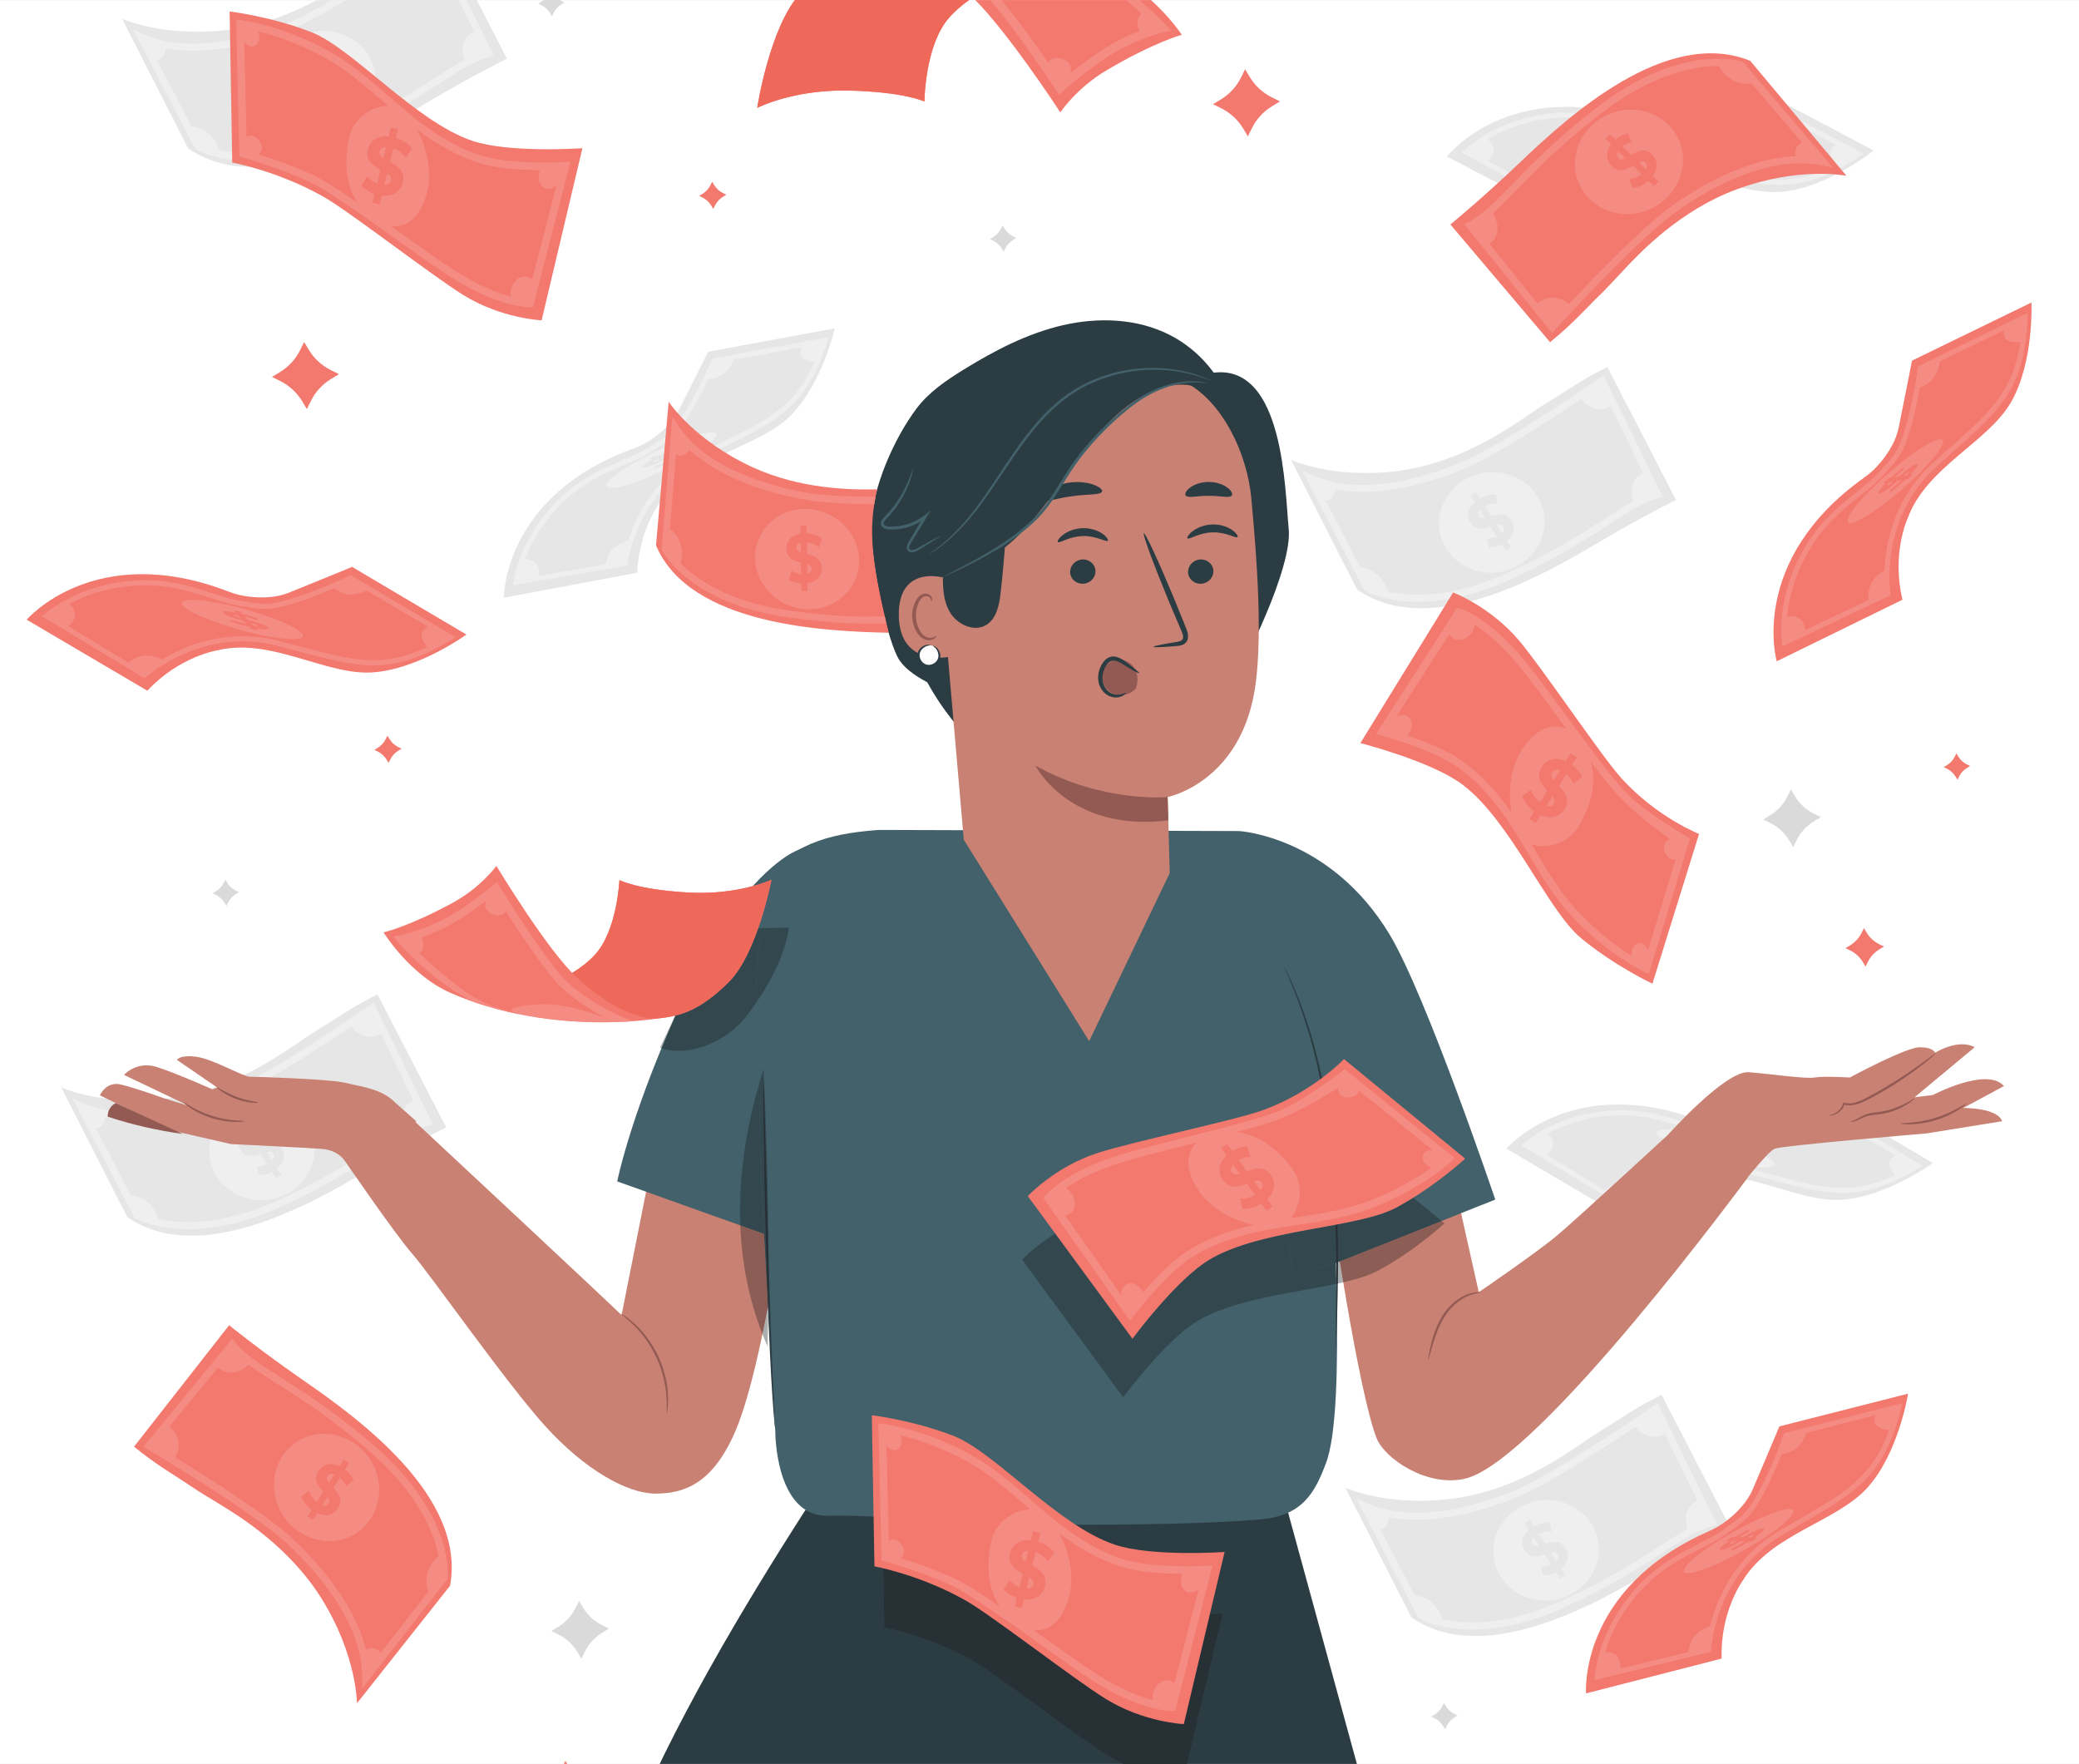<?xml version="1.0" encoding="UTF-8"?>
<!DOCTYPE svg PUBLIC "-//W3C//DTD SVG 1.1//EN" "http://www.w3.org/Graphics/SVG/1.1/DTD/svg11.dtd">
<!-- Creator: CorelDRAW 2018 (64 Bit Versão de avaliação) -->
<svg xmlns="http://www.w3.org/2000/svg" xml:space="preserve" width="100mm" height="84.84mm" version="1.1" style="shape-rendering:geometricPrecision; text-rendering:geometricPrecision; image-rendering:optimizeQuality; fill-rule:evenodd; clip-rule:evenodd"
viewBox="0 0 10000 8484"
 xmlns:xlink="http://www.w3.org/1999/xlink">
 <rect x="0" y="0" width="10000" height="8484" fill="#808080" stroke="none"/>
 <defs>
  <style type="text/css">
   <![CDATA[
    .fil18 {fill:none}
    .fil0 {fill:white}
    .fil12 {fill:#273035;fill-rule:nonzero}
    .fil4 {fill:#2C3C43;fill-rule:nonzero}
    .fil10 {fill:#33484E;fill-rule:nonzero}
    .fil8 {fill:#42616A;fill-rule:nonzero}
    .fil17 {fill:#516065;fill-rule:nonzero}
    .fil11 {fill:#8B5D54;fill-rule:nonzero}
    .fil7 {fill:#935953;fill-rule:nonzero}
    .fil9 {fill:#ABAEAF;fill-rule:nonzero}
    .fil6 {fill:#C88172;fill-rule:nonzero}
    .fil1 {fill:#D9DAD9;fill-rule:nonzero}
    .fil2 {fill:#E5E6E5;fill-rule:nonzero}
    .fil15 {fill:#EE695A;fill-rule:nonzero}
    .fil3 {fill:#EFEFEF;fill-rule:nonzero}
    .fil5 {fill:#F3786E;fill-rule:nonzero}
    .fil14 {fill:#F48C83;fill-rule:nonzero}
    .fil16 {fill:#F69E99;fill-rule:nonzero}
    .fil13 {fill:#FEFEFE;fill-rule:nonzero}
   ]]>
  </style>
   <clipPath id="id0">
    <path d="M-0 0.23l10000 0 0 8483.59 -10000 0 0 -8483.59z"/>
   </clipPath>
 </defs>
 <g id="Camada_x0020_1">
  <polygon class="fil0" points="-0,0.23 10000,0.23 10000,8483.82 -0,8483.82 "/>
  <g style="clip-path:url(#id0)">
   <g id="_1975415140112">
    <g>
     <path id="1" class="fil1" d="M2649.47 -48.62l8.88 14.76c9.96,16.53 24.45,29.89 41.76,38.46l15.41 7.62 -14.73 8.88c-16.56,9.96 -29.91,24.45 -38.47,41.74l-7.63 15.44 -8.87 -14.74c-9.95,-16.56 -24.44,-29.89 -41.76,-38.46l-15.41 -7.63 14.73 -8.87c16.54,-9.96 29.91,-24.45 38.47,-41.76l7.62 -15.44z"/>
     <path class="fil1" d="M4822.51 1083.63l8.88 14.75c9.96,16.53 24.45,29.9 41.76,38.45l15.43 7.62 -14.73 8.87c-16.55,9.96 -29.9,24.47 -38.47,41.77l-7.63 15.43 -8.87 -14.74c-9.95,-16.56 -24.44,-29.9 -41.75,-38.46l-15.44 -7.63 14.76 -8.87c16.53,-9.96 29.87,-24.45 38.44,-41.77l7.62 -15.42z"/>
     <path class="fil1" d="M1083.68 4230.33l8.87 14.76c9.96,16.56 24.44,29.89 41.76,38.46l15.43 7.62 -14.74 8.88c-16.56,9.96 -29.9,24.45 -38.46,41.76l-7.63 15.43 -8.88 -14.75c-9.96,-16.56 -24.44,-29.89 -41.76,-38.47l-15.43 -7.62 14.75 -8.88c16.54,-9.95 29.89,-24.44 38.45,-41.76l7.64 -15.43z"/>
     <path class="fil1" d="M6945.35 8190.02l8.87 14.75c9.97,16.54 24.45,29.91 41.74,38.47l15.44 7.62 -14.71 8.86c-16.58,9.97 -29.9,24.46 -38.48,41.76l-7.62 15.42 -8.88 -14.72c-9.95,-16.57 -24.43,-29.9 -41.77,-38.47l-15.42 -7.63 14.74 -8.87c16.54,-9.96 29.9,-24.45 38.46,-41.76l7.63 -15.43z"/>
     <path class="fil1" d="M8614.06 3796.86l19.43 32.24c21.74,36.19 53.43,65.37 91.29,84.08l33.71 16.68 -32.23 19.39c-36.2,21.76 -65.36,53.47 -84.07,91.32l-16.68 33.7 -19.4 -32.23c-21.77,-36.17 -53.47,-65.35 -91.29,-84.06l-33.75 -16.69 32.24 -19.39c36.2,-21.77 65.38,-53.46 84.09,-91.31l16.66 -33.73z"/>
     <path class="fil1" d="M6758.35 -320.15l19.38 32.23c21.79,36.18 53.48,65.38 91.33,84.09l33.73 16.68 -32.26 19.39c-36.17,21.76 -65.35,53.46 -84.06,91.31l-16.7 33.72 -19.39 -32.24c-21.75,-36.17 -53.45,-65.36 -91.3,-84.08l-33.71 -16.69 32.23 -19.38c36.18,-21.77 65.34,-53.47 84.07,-91.3l16.68 -33.73z"/>
     <path class="fil1" d="M2785.08 7699.84l19.4 32.22c21.76,36.19 53.45,65.37 91.3,84.1l33.71 16.66 -32.21 19.41c-36.19,21.77 -65.37,53.44 -84.09,91.31l-16.67 33.72 -19.42 -32.24c-21.76,-36.19 -53.44,-65.37 -91.29,-84.07l-33.73 -16.69 32.24 -19.39c36.18,-21.79 65.37,-53.46 84.08,-91.31l16.68 -33.72z"/>
     <path class="fil2" d="M8061.68 2404.32c0,0 -165.32,81.26 -381.47,209.64 -263.51,156.51 -806.06,464.15 -1152.8,221.14l-317.45 -623.23c0,0 203.76,93.45 513.84,53.18 276.51,-35.91 497.94,-181.63 597.49,-248.72 40.3,-27.16 93.37,-63.95 135.07,-88.93 69.75,-41.75 153.23,-103.04 275.05,-162.26l330.27 639.18z"/>
     <path class="fil3" d="M6925.13 2556.76c-23.02,-131.33 70.47,-257.45 208.78,-281.69 138.32,-24.25 269.11,62.58 292.13,193.9 23.01,131.36 -70.48,257.46 -208.79,281.72 -138.31,24.22 -269.09,-62.6 -292.12,-193.93z"/>
     <path class="fil2" d="M7198.63 2523.48l25.84 40.15c11.17,-12.03 11.17,-23.6 5.18,-32.93 -6.4,-9.9 -17.4,-10.39 -31.02,-7.22zm-87.21 -40.16c6.4,9.88 17.14,10.53 30.7,7.81l-25.1 -39.02c-10.6,11.23 -11.42,22.15 -5.6,31.21zm-18.44 -68.51l-20.41 -31.66 25.19 -16.22 19.86 30.81c26.02,-14.36 55.59,-21.01 77.28,-17.79l8.33 43.4c-19.32,-2.33 -42.38,1.71 -61.78,11.44l30.41 47.18c32.87,-10.39 70.84,-20.07 96.87,20.34 19.28,29.96 16.46,68.19 -20.04,98.91l20.2 31.35 -25.21 16.21 -19.81 -30.78c-20,10.47 -42.03,16.64 -62.26,15.69l-9.77 -42.89c18.12,-0.07 34.33,-3.71 47.97,-10.12l-30.92 -48.04c-32.68,10.66 -70.17,20 -95.83,-19.83 -18.94,-29.39 -16.17,-67.15 19.92,-98z"/>
     <path class="fil3" d="M7031.91 2259c149.87,-61.36 422.26,-238.34 574.38,-340.51 14.06,21.37 35.72,37.77 60.35,44.8 26.89,7.65 56.65,4.04 81.13,-9.37l156.29 321.07c-25.01,9.54 -44.37,32.75 -51.77,58.81 -7.09,24.98 -4.32,51.75 4.16,76.42 -41.74,22.68 -85.54,50.97 -136.87,84.29 -110.77,71.95 -248.67,161.48 -469.15,261.77 -221.55,100.75 -391.23,110.36 -494.58,100.69 -30.57,-2.87 -57.25,-7.55 -79.98,-12.83 -8.65,-29.18 -39.76,-104.39 -131.98,-114.05l-166.6 -320.92c17.02,-1.28 39.2,-11.53 43.56,-54.69 221.43,41.66 469.23,-37.36 611.06,-95.48zm-470.15 579.38l4.2 2.48c10.32,6.11 257.63,146.87 698.57,-53.61 222.8,-101.34 367.74,-195.46 473.57,-264.19 95.54,-62.05 164.6,-106.86 240.2,-126.92l19.98 -5.29 -285.45 -586.45 -16.31 11.38c-4.67,3.23 -470.01,326.79 -677.5,411.74 -164.72,67.45 -476.05,164.48 -710.82,56.35l-45.06 -20.77 298.62 575.28z"/>
     <path class="fil2" d="M2438.6 282.02c0,0 -165.32,81.23 -381.48,209.62 -263.5,156.51 -806.04,464.16 -1152.78,221.14l-317.48 -623.24c0,0 203.78,93.43 513.85,53.19 276.52,-35.91 497.93,-181.63 597.51,-248.71 40.29,-27.15 93.36,-63.95 135.05,-88.91 69.74,-41.75 153.24,-103.06 275.04,-162.29l330.29 639.2z"/>
     <path class="fil3" d="M1302.05 434.45c-23.01,-131.33 70.46,-257.46 208.78,-281.71 138.3,-24.22 269.1,62.59 292.11,193.93 23.02,131.34 -70.46,257.46 -208.77,281.7 -138.32,24.23 -269.1,-62.59 -292.12,-193.92z"/>
     <path class="fil2" d="M1575.53 401.19l25.84 40.12c11.16,-12.01 11.18,-23.61 5.18,-32.93 -6.38,-9.9 -17.39,-10.39 -31.02,-7.19zm-87.19 -40.2c6.38,9.9 17.13,10.56 30.69,7.81l-25.11 -39c-10.59,11.24 -11.42,22.14 -5.58,31.19zm-18.45 -68.48l-20.4 -31.66 25.18 -16.25 19.84 30.82c26.02,-14.37 55.61,-21.01 77.3,-17.79l8.33 43.4c-19.31,-2.32 -42.37,1.72 -61.78,11.42l30.41 47.19c32.88,-10.37 70.83,-20.04 96.87,20.38 19.3,29.94 16.46,68.15 -20.06,98.88l20.22 31.35 -25.19 16.21 -19.84 -30.78c-19.99,10.48 -42.02,16.66 -62.23,15.7l-9.8 -42.89c18.1,-0.07 34.33,-3.71 47.99,-10.13l-30.94 -48.03c-32.69,10.65 -70.15,20 -95.82,-19.84 -18.93,-29.39 -16.17,-67.16 19.92,-97.98z"/>
     <path class="fil3" d="M1408.84 136.68c149.85,-61.35 422.24,-238.33 574.37,-340.51 14.04,21.37 35.71,37.76 60.34,44.8 26.88,7.64 56.65,4.03 81.13,-9.37l156.28 321.06c-24.98,9.55 -44.35,32.78 -51.76,58.82 -7.08,24.96 -4.34,51.75 4.16,76.44 -41.75,22.66 -85.55,50.94 -136.86,84.29 -110.79,71.93 -248.67,161.48 -469.15,261.75 -221.56,100.75 -391.24,110.36 -494.59,100.71 -30.59,-2.87 -57.27,-7.57 -79.98,-12.85 -8.63,-29.18 -39.76,-104.39 -131.97,-114.04l-166.62 -320.92c17.04,-1.3 39.22,-11.54 43.56,-54.7 221.43,41.66 469.23,-37.37 611.09,-95.48zm-470.16 579.38l4.19 2.48c10.33,6.11 257.64,146.89 698.55,-53.61 222.81,-101.32 367.78,-195.47 473.61,-264.2 95.53,-62.05 164.57,-106.85 240.17,-126.91l19.98 -5.29 -285.44 -586.45 -16.32 11.37c-4.67,3.27 -469.99,326.78 -677.48,411.75 -164.72,67.45 -476.06,164.48 -710.83,56.33l-45.07 -20.75 298.64 575.28z"/>
     <path class="fil2" d="M8322.61 7347.51c0,0 -165.34,81.21 -381.48,209.62 -263.52,156.51 -806.06,464.15 -1152.78,221.14l-317.5 -623.23c0,0 203.79,93.44 513.86,53.18 276.52,-35.91 497.95,-181.63 597.5,-248.72 40.32,-27.14 93.39,-63.95 135.07,-88.94 69.72,-41.73 153.23,-103 275.06,-162.25l330.27 639.2z"/>
     <path class="fil3" d="M7186.06 7499.94c-23.02,-131.34 70.44,-257.46 208.77,-281.7 138.3,-24.25 269.08,62.58 292.1,193.93 23.02,131.32 -70.43,257.43 -208.76,281.67 -138.31,24.26 -269.1,-62.59 -292.11,-193.9z"/>
     <path class="fil2" d="M7459.54 7466.65l25.82 40.15c11.17,-12.04 11.19,-23.61 5.19,-32.93 -6.37,-9.9 -17.39,-10.39 -31.01,-7.22zm-87.19 -40.16c6.37,9.9 17.13,10.56 30.69,7.81l-25.13 -39c-10.57,11.21 -11.38,22.13 -5.56,31.19zm-18.48 -68.51l-20.38 -31.66 25.19 -16.24 19.83 30.83c26.03,-14.37 55.6,-21.01 77.3,-17.79l8.34 43.4c-19.33,-2.33 -42.36,1.71 -61.78,11.42l30.41 47.21c32.87,-10.39 70.82,-20.08 96.87,20.35 19.28,29.94 16.45,68.16 -20.07,98.88l20.21 31.36 -25.19 16.21 -19.83 -30.8c-19.99,10.49 -42.02,16.68 -62.24,15.69l-9.8 -42.87c18.12,-0.07 34.33,-3.68 48,-10.13l-30.95 -48.03c-32.66,10.66 -70.12,20 -95.8,-19.84 -18.93,-29.39 -16.17,-67.15 19.89,-97.99z"/>
     <path class="fil3" d="M7292.85 7202.17c149.84,-61.35 422.22,-238.33 574.35,-340.51 14.07,21.39 35.71,37.77 60.34,44.8 26.89,7.64 56.66,4.02 81.13,-9.37l156.28 321.07c-24.96,9.54 -44.35,32.76 -51.74,58.82 -7.1,24.97 -4.35,51.76 4.15,76.44 -41.74,22.65 -85.55,50.94 -136.86,84.25 -110.79,71.98 -248.65,161.51 -469.15,261.77 -221.57,100.74 -391.25,110.37 -494.59,100.69 -30.59,-2.85 -57.27,-7.54 -79.95,-12.8 -8.65,-29.18 -39.81,-104.41 -132.02,-114.07l-166.59 -320.92c17.02,-1.29 39.23,-11.54 43.54,-54.72 221.44,41.69 469.24,-37.33 611.11,-95.45zm-470.17 579.38l4.22 2.48c10.29,6.08 257.62,146.87 698.52,-53.61 222.8,-101.34 367.78,-195.46 473.62,-264.2 95.52,-62.07 164.58,-106.85 240.18,-126.91l19.96 -5.31 -285.45 -586.44 -16.29 11.38c-4.7,3.24 -470,326.79 -677.48,411.75 -164.73,67.45 -476.1,164.48 -710.86,56.34l-45.07 -20.76 298.65 575.28z"/>
     <path class="fil2" d="M2146.1 5422.1c0,0 -165.32,81.24 -381.49,209.62 -263.49,156.51 -806.04,464.15 -1152.78,221.15l-317.48 -623.24c0,0 203.78,93.43 513.86,53.2 276.52,-35.9 497.94,-181.65 597.5,-248.72 40.29,-27.15 93.37,-63.96 135.07,-88.92 69.73,-41.75 153.22,-103.04 275.04,-162.28l330.28 639.19z"/>
     <path class="fil3" d="M1009.56 5574.53c-23.02,-131.31 70.45,-257.45 208.77,-281.68 138.3,-24.27 269.1,62.59 292.12,193.91 23.01,131.34 -70.46,257.46 -208.77,281.69 -138.33,24.23 -269.11,-62.58 -292.12,-193.92z"/>
     <path class="fil2" d="M1283.03 5541.27l25.85 40.12c11.15,-12.01 11.17,-23.58 5.17,-32.93 -6.37,-9.89 -17.39,-10.38 -31.02,-7.19zm-87.18 -40.18c6.36,9.87 17.13,10.55 30.69,7.8l-25.13 -38.99c-10.58,11.2 -11.4,22.14 -5.56,31.19zm-18.46 -68.52l-20.41 -31.66 25.2 -16.21 19.83 30.8c26.04,-14.36 55.61,-21 77.29,-17.78l8.36 43.41c-19.34,-2.33 -42.39,1.7 -61.8,11.43l30.4 47.2c32.88,-10.4 70.83,-20.07 96.88,20.34 19.29,29.96 16.46,68.18 -20.06,98.88l20.21 31.35 -25.19 16.21 -19.83 -30.77c-19.99,10.46 -42.02,16.65 -62.24,15.69l-9.78 -42.9c18.1,-0.07 34.31,-3.7 47.98,-10.12l-30.95 -48.04c-32.67,10.67 -70.14,20.03 -95.82,-19.83 -18.93,-29.38 -16.16,-67.15 19.93,-98z"/>
     <path class="fil3" d="M1116.33 5276.79c149.85,-61.36 422.24,-238.34 574.37,-340.56 14.06,21.4 35.72,37.79 60.36,44.82 26.87,7.65 56.63,4.04 81.12,-9.37l156.28 321.07c-24.99,9.56 -44.35,32.77 -51.76,58.84 -7.08,24.96 -4.34,51.72 4.17,76.41 -41.75,22.67 -85.56,50.95 -136.88,84.29 -110.78,71.95 -248.65,161.49 -469.14,261.76 -221.57,100.75 -391.24,110.38 -494.59,100.69 -30.59,-2.86 -57.27,-7.54 -79.97,-12.83 -8.65,-29.16 -39.78,-104.4 -132,-114.03l-166.61 -320.94c17.04,-1.29 39.24,-11.54 43.57,-54.7 221.42,41.67 469.22,-37.35 611.08,-95.45zm-470.15 579.36l4.19 2.47c10.31,6.11 257.64,146.88 698.56,-53.6 222.8,-101.32 367.76,-195.46 473.6,-264.22 95.53,-62.03 164.58,-106.82 240.18,-126.89l19.98 -5.29 -285.46 -586.45 -16.3 11.37c-4.68,3.26 -470,326.79 -677.48,411.77 -164.73,67.42 -476.07,164.46 -710.84,56.34l-45.07 -20.78 298.64 575.28z"/>
     <path class="fil2" d="M7245.82 5524.41c0,0 316.7,-371.21 939.12,-132.14 23.66,9.11 48.01,16.45 73.02,20.8 52.08,9.03 136.23,15.48 212.32,-15.13 121.23,-48.77 293.66,-119.8 293.66,-119.8l533.24 315.55c0,0 -223.5,163.02 -439.97,176.71 -216.49,13.69 -472.31,-163.96 -720.5,-103.3 0,0 -176.94,26.82 -327.97,188.56l-562.92 -331.25z"/>
     <path class="fil3" d="M8531.12 5606.11c-23.98,21.48 -168.39,1.78 -322.55,-43.98 -154.15,-45.78 -259.68,-100.27 -235.72,-121.75 23.98,-21.47 168.39,-1.78 322.56,44 154.15,45.74 259.69,100.25 235.71,121.73z"/>
     <path class="fil2" d="M8321.81 5551.01c-3.11,-3.27 -14.15,-7.06 -29.39,-11.52l12.09 12.77c15.24,2.53 20.09,1.7 17.3,-1.25zm-76.88 -34.56l-12.46 -13.13c-16.12,-2.67 -20.36,-1.47 -17.48,1.59 3.06,3.23 14.45,7.12 29.94,11.54zm71.13 48.02l9.85 10.34 -32.42 -7.13 -9.56 -10.05c-32.62,-7.62 -66.1,-17.26 -87.71,-25.17l7.14 -7.35c19.44,6.98 45.17,14.6 69.1,20.38l-14.64 -15.45c-38.34,-10.41 -81.78,-22.65 -94.3,-35.88 -9.3,-9.8 7.68,-12.73 57.32,-3.14l-9.74 -10.26 32.4 7.12 9.57 10.09c24.82,5.9 50.23,12.93 71.14,20.1l-5.43 7.82c-19.06,-6.32 -37.43,-11.59 -54.13,-15.73l14.87 15.74c38.25,10.31 81.04,22.42 93.42,35.46 9.09,9.62 -7.62,12.53 -56.88,3.11z"/>
     <path class="fil3" d="M8531.12 5651.79c-36.01,-9.51 -74.28,-19.63 -115.47,-30 -236.27,-59.43 -432.08,23.75 -539.63,88.73 -79.39,-41.62 -134.6,-4.07 -154.9,14.29l-280.12 -169.6c54.03,-47.15 22.45,-87.87 4.13,-104.74 190.59,-101.86 383.65,-85.7 386.6,-85.48 98.39,2.76 197.72,34.55 277.54,60.22 44.56,14.33 82.98,26.71 113.1,31.45 14.74,2.3 27.99,4.62 40.27,6.73 64.45,11.2 103.35,17.94 182.72,-2.16 83.2,-21.07 172.81,-56.65 235.36,-83.74 20.2,17.3 72.95,50.17 151.34,10.88l285.8 169.07c-21.34,10.11 -53.32,36.45 -2.44,94.12 -210.48,98.93 -345.96,63.24 -584.3,0.23zm225.76 -335.74l-5.82 2.87c-1.67,0.82 -166.93,82.45 -311.58,119.07 -74.44,18.85 -109.35,12.8 -172.74,1.8 -12.38,-2.16 -25.78,-4.47 -40.64,-6.81 -28.26,-4.46 -65.9,-16.57 -109.5,-30.57 -80.58,-25.92 -180.7,-58.12 -280.93,-61.26l-2.5 -0.08c-2.77,-0.23 -278.77,-23.75 -502.71,156.43l-13.35 10.74 479.05 290.01 6.64 -6.1c2.56,-2.36 259.58,-234.51 607,-147.14 41.09,10.35 79.28,20.45 115.17,29.94 281.41,74.41 422.65,111.75 705.56,-58.16l17.23 -10.33 -490.88 -290.41z"/>
     <path class="fil2" d="M2423.6 2874.58c0,0 -5.08,-487.93 621.22,-716.56 23.84,-8.72 47.01,-19.15 68.7,-32.31 45.21,-27.39 112.9,-77.83 150.15,-150.91 59.37,-116.39 142.69,-283.23 142.69,-283.23l609.32 -112.38c0,0 -61.39,269.71 -215.6,422.24 -154.21,152.52 -463.8,186.64 -611.07,395.44 0,0 -115.76,136.49 -123.41,357.63l-642 120.08z"/>
     <path class="fil3" d="M3446.3 2091.8c-3.97,31.93 -125.78,111.96 -272.08,178.72 -146.28,66.78 -261.65,95 -257.68,63.08 3.97,-31.95 125.79,-111.98 272.07,-178.74 146.3,-66.77 261.65,-95.01 257.69,-63.06z"/>
     <path class="fil2" d="M3252.27 2187.76c-4.42,-0.42 -15.28,3.96 -29.68,10.62l17.49 1.68c13.16,-8.1 16.28,-11.92 12.19,-12.3zm-80.61 24.46l-18.04 -1.73c-13.89,8.59 -16.33,12.27 -12.14,12.66 4.44,0.45 15.56,-4.11 30.18,-10.93zm85.17 -10.55l14.2 1.35 -29.13 15.92 -13.8 -1.33c-29.6,15.7 -61.19,30.45 -82.65,38.66l0.53 -10.22c19.24,-7.52 43.65,-18.64 65.49,-30.02l-21.18 -2.03c-35.75,17.33 -76.53,36.62 -94.68,34.89 -13.44,-1.28 -2.56,-14.67 41.15,-40.01l-14.06 -1.36 29.12 -15.92 13.81 1.33c22.59,-11.86 46.4,-23.24 66.85,-31.57l1.02 9.45c-18.52,7.78 -35.82,15.83 -51.12,23.72l21.55 2.07c35.62,-17.36 75.83,-36.33 93.72,-34.61 13.2,1.27 2.47,14.44 -40.82,39.68z"/>
     <path class="fil3" d="M3476.31 2126.23c-33.39,16.47 -68.9,33.99 -106.78,53.24 -217.16,110.41 -310.15,301.76 -348.54,421.41 -87.2,20.79 -104.14,85.34 -107.38,112.53l-322.62 56.16c9.75,-71.06 -40.81,-81.01 -65.69,-81.67 76.77,-202.01 232.93,-316.68 235.3,-318.42 76.02,-62.57 171.78,-103.86 248.82,-136.93 42.99,-18.47 80.1,-34.39 105.93,-50.6 12.61,-7.93 24.13,-14.92 34.79,-21.37 55.92,-33.9 89.68,-54.38 136.32,-121.69 48.88,-70.52 93.08,-156.21 122.43,-217.77 26.6,-0.2 87.97,-10.07 121.26,-91.21l326.55 -60.27c-9.45,21.62 -16.25,62.5 60,72.54 -93.71,212.89 -219.31,275.01 -440.39,384.05zm-50.37 -401.44l-2.48 6.01c-0.7,1.7 -71.71,171.8 -156.7,294.43 -43.73,63.1 -74.03,81.5 -129.04,114.85 -10.76,6.52 -22.37,13.56 -35.11,21.56 -24.24,15.23 -60.57,30.82 -102.64,48.9 -77.79,33.4 -174.44,74.89 -252.05,138.36l-1.92 1.61c-2.26,1.62 -225.79,165.23 -276.27,448.18l-3.01 16.84 551.71 -96.03 0.98 -8.95c0.38,-3.47 41.65,-347.36 360.99,-509.71 37.77,-19.2 73.2,-36.68 106.5,-53.12 261.04,-128.75 392.05,-193.41 493.72,-507.34l6.21 -19.14 -560.89 103.55z"/>
     <path class="fil2" d="M6960.22 752.78c0,0 298.59,-385.94 931.72,-176.89 24.08,7.93 48.74,14.11 73.92,17.25 52.46,6.54 136.81,8.96 211.37,-25.27 118.76,-54.51 287.6,-133.71 287.6,-133.71l547.69 289.68c0,0 -215.41,173.54 -430.98,197.56 -95.57,10.65 -200.65,-15.88 -309.36,-42.42 -136.57,-33.32 -278.86,-66.65 -415.26,-26.29 0,0 -175.46,35.27 -318.58,204.03l-578.12 -303.94z"/>
     <path class="fil3" d="M8247.95 772.89c-22.91,22.6 -168.1,9.83 -324.26,-28.48 -156.18,-38.35 -264.2,-87.74 -241.27,-110.34 22.94,-22.61 168.11,-9.84 324.28,28.5 156.16,38.35 264.18,87.74 241.25,110.32z"/>
     <path class="fil2" d="M8036.23 727.88c-3.21,-3.1 -14.44,-6.39 -29.9,-10.1l12.69 12.17c15.35,1.8 20.16,0.74 17.21,-2.07zm-78.4 -30.84l-13.08 -12.52c-16.25,-1.9 -20.43,-0.51 -17.4,2.4 3.23,3.09 14.78,6.43 30.48,10.12zm73.34 44.55l10.31 9.88 -32.72 -5.57 -10.01 -9.61c-32.95,-6.05 -66.88,-14.07 -88.81,-20.93l6.76 -7.68c19.76,6.04 45.81,12.43 69.98,17.05l-15.35 -14.72c-38.79,-8.57 -82.75,-18.72 -95.93,-31.33 -9.73,-9.37 7.1,-13.1 57.14,-5.88l-10.21 -9.8 32.69 5.58 10.05 9.6c25.08,4.7 50.8,10.55 72,16.69l-5.05 8.05c-19.33,-5.39 -37.92,-9.79 -54.82,-13.09l15.63 14.98c38.71,8.48 82.01,18.53 94.98,30.96 9.58,9.19 -7.02,12.89 -56.64,5.82z"/>
     <path class="fil3" d="M8250.14 818.52c-36.41,-7.78 -75.12,-16.06 -116.77,-24.44 -238.84,-48.06 -430.46,44.38 -534.76,114.43 -81.3,-37.75 -134.64,2.37 -154.06,21.71l-287.9 -156.02c51.73,-49.7 18.24,-88.86 -0.88,-104.81 185.51,-110.88 379.13,-103.97 382.08,-103.85 98.4,-1.98 199.15,25.01 280.1,46.84 45.16,12.2 84.16,22.71 114.47,26.01 14.81,1.6 28.19,3.25 40.53,4.81 64.93,8.1 104.08,12.96 182.44,-10.91 82.09,-25.03 169.88,-64.84 231.07,-94.94 20.99,16.37 75.27,46.67 151.69,3.66l293.57 155.21c-20.83,11.11 -51.53,38.98 2.07,94.13 -205.53,108.88 -342.59,79.73 -583.65,28.17zm209.44 -346.17l-5.68 3.16c-1.6,0.92 -162.77,90.36 -305.5,133.84 -73.46,22.38 -108.64,18.01 -172.48,10.07 -12.47,-1.54 -25.94,-3.24 -40.9,-4.86 -28.47,-3.1 -66.62,-13.38 -110.84,-25.31 -81.75,-22.04 -183.29,-49.41 -283.53,-47.72l-2.52 0.05c-2.76,-0.12 -279.59,-10.41 -494.66,180.28l-12.8 11.33 492.35 266.8 6.34 -6.41c2.44,-2.48 248.07,-246.68 599.28,-176.02 41.52,8.38 80.17,16.64 116.48,24.39 284.65,60.86 427.5,91.4 701.95,-91.83l16.74 -11.17 -504.23 -266.6z"/>
     <path class="fil4" d="M9366.34 8835.85c0,2.96 -1934.26,5.33 -4319.76,5.33 -2386.28,0 -4320.14,-2.37 -4320.14,-5.33 0,-2.94 1933.86,-5.32 4320.14,-5.32 2385.5,0 4319.76,2.38 4319.76,5.32z"/>
     <path class="fil5" d="M8965.63 4463.74l12.93 21.51c14.52,24.1 35.65,43.56 60.87,56.05l22.48 11.1 -21.48 12.94c-24.13,14.52 -43.58,35.63 -56.06,60.88l-11.11 22.48 -12.93 -21.5c-14.51,-24.1 -35.64,-43.59 -60.89,-56.04l-22.46 -11.14 21.46 -12.93c24.14,-14.51 43.59,-35.63 56.07,-60.87l11.12 -22.48z"/>
     <path class="fil5" d="M2719.64 8469.17l12.52 20.86c14.08,23.38 34.58,42.26 59.04,54.38l21.81 10.75 -20.83 12.56c-23.39,14.09 -42.26,34.56 -54.37,59.02l-10.79 21.83 -12.54 -20.87c-14.08,-23.37 -34.55,-42.23 -59.04,-54.34l-21.81 -10.78 20.85 -12.56c23.39,-14.07 42.25,-34.56 54.36,-59.05l10.8 -21.8z"/>
     <path class="fil5" d="M1462.81 1644.9l22.53 37.48c25.31,42.06 62.16,75.99 106.16,97.74l39.19 19.39 -37.46 22.56c-42.07,25.29 -75.98,62.13 -97.75,106.13l-19.39 39.21 -22.54 -37.49c-25.32,-42.05 -62.14,-75.96 -106.15,-97.73l-39.2 -19.39 37.47 -22.56c42.06,-25.29 75.99,-62.13 97.74,-106.13l19.4 -39.21z"/>
     <path class="fil5" d="M5989 333.12l22.55 37.49c25.32,42.05 62.15,75.98 106.15,97.73l39.18 19.39 -37.46 22.56c-42.07,25.31 -75.99,62.14 -97.73,106.13l-19.41 39.21 -22.52 -37.47c-25.33,-42.07 -62.16,-75.98 -106.15,-97.75l-39.21 -19.39 37.49 -22.54c42.05,-25.31 75.96,-62.13 97.73,-106.15l19.38 -39.21z"/>
     <path class="fil5" d="M9410.34 3623.37l8.87 14.73c9.96,16.56 24.44,29.91 41.76,38.47l15.44 7.62 -14.76 8.87c-16.56,9.96 -29.9,24.45 -38.46,41.77l-7.62 15.43 -8.88 -14.75c-9.96,-16.55 -24.46,-29.88 -41.77,-38.45l-15.43 -7.62 14.76 -8.88c16.55,-9.96 29.89,-24.47 38.47,-41.76l7.62 -15.43z"/>
     <path class="fil5" d="M1863.65 3538.26l9.15 15.21c10.27,17.04 25.2,30.82 43.06,39.63l15.89 7.87 -15.19 9.16c-17.07,10.27 -30.84,25.21 -39.66,43.05l-7.87 15.91 -9.14 -15.21c-10.27,-17.06 -25.21,-30.82 -43.06,-39.65l-15.9 -7.88 15.2 -9.13c17.06,-10.26 30.82,-25.21 39.65,-43.05l7.87 -15.91z"/>
     <path class="fil5" d="M3425.57 873.9l9.16 15.18c10.27,17.07 25.2,30.85 43.05,39.65l15.9 7.88 -15.2 9.16c-17.07,10.24 -30.82,25.18 -39.65,43.03l-7.88 15.9 -9.13 -15.18c-10.27,-17.07 -25.21,-30.83 -43.06,-39.65l-15.9 -7.88 15.2 -9.16c17.05,-10.24 30.8,-25.2 39.66,-43.05l7.85 -15.88z"/>
     <path class="fil6" d="M6980.78 5609.21c0,22.03 132.12,605.42 132.12,605.42 0,0 275.19,-187.12 379.76,-275.18 104.57,-88.06 610.94,-555.9 610.94,-555.9l302.72 280.12c0,0 -1003.87,1366.05 -1359.75,1448.09 -182.68,42.08 -385.21,-95.93 -424.5,-193.4 -87.63,-217.45 -223.5,-1144.9 -223.5,-1144.9l196.94 -87.21 385.27 -77.04z"/>
     <path class="fil7" d="M7124.58 6215.86c0.23,2.28 -25.64,0.92 -62.46,16.41 -36.64,14.86 -82.06,49.64 -114.31,101.22 -32.17,51.79 -48,105.83 -59.3,144.4 -11.04,38.83 -17.55,63.08 -19.17,62.7 -1.4,-0.34 2.4,-25.12 11.52,-64.72 9.45,-39.26 24.22,-94.69 57.51,-148.32 33.5,-53.65 81.9,-89.07 120.84,-102.63 19.47,-7.01 36.1,-9.73 47.59,-10.11 11.47,-0.47 17.78,0.44 17.78,1.05z"/>
     <path class="fil6" d="M8023.14 5457.76c0,0 276.78,-309.88 388.34,-300.96 111.54,8.94 272.18,33.02 316.8,25.43 44.6,-7.58 169.54,0 169.54,0 0,0 290.04,-157.14 343.59,-144.82 0,0 49.76,-2.54 66.89,25.63 0,0 110.24,-69.77 189.86,-26.31l-289.07 240.67 88.18 -11.03c0,0 259.69,-137.18 341.75,-42.87l-195.98 105.34c0,0 162.92,-2.44 187.41,63.69l-365.02 58.8c0,0 -693.41,57.91 -730.17,73.83 -36.74,15.92 -183.39,205.91 -183.39,205.91l-328.73 -273.31z"/>
     <path class="fil7" d="M9312.3 5064.56c0.47,0.62 -5.74,6.6 -17.42,16.95 -11.79,10.22 -29.04,24.79 -51.1,41.86 -44.01,34.23 -107.03,79.03 -180.62,121.98 -34.94,20.23 -68.18,39.06 -100.56,54.01 -32.07,14.83 -66.74,21.53 -94.25,12.63l5.09 -2.81c-10.41,31.79 -35.35,47.02 -51.67,52.45 -8.46,2.85 -15.39,3.54 -19.99,3.69 -4.67,-0.02 -7.08,-0.41 -7.08,-0.78 -0.1,-1.15 9.82,-0.65 25.46,-7.2 14.98,-6.29 37.15,-21.84 45.37,-50.43l1.15 -3.93 3.93 1.13c25.15,7.15 56.7,0.61 87.73,-14.23 31.15,-14.9 64.64,-34.14 99.16,-54.14 73.16,-42.73 136.47,-86.19 181.55,-118.67 20.91,-15.31 38.64,-28.32 53.1,-38.94 12.5,-9.29 19.63,-14.15 20.15,-13.57z"/>
     <path class="fil7" d="M9209.09 5282.91c0.82,1.03 -12.7,14.2 -38.59,30.19 -25.77,15.92 -64.61,33.82 -110.45,42.57 -22.94,4.67 -45.03,5.43 -63.98,8.93 -19.08,3.1 -34.59,10.7 -48.28,17.17 -27.08,13.94 -47.12,15.35 -47.04,13.55 -0.08,-1.39 17.69,-5.1 43.45,-20.6 12.91,-7.21 29.63,-16.34 49.89,-20.22 20.03,-4.24 41.79,-5.28 63.85,-9.78 89.69,-16.88 149.47,-65.04 151.15,-61.81z"/>
     <path class="fil7" d="M9458.04 5308.1c0.8,1.05 -13.3,13.86 -39.21,30.35 -25.87,16.52 -64.14,35.82 -109.14,49.49 -45.04,13.59 -87.63,18.71 -118.28,19.28 -30.75,0.64 -49.57,-2.21 -49.47,-3.52 -0.15,-3.69 76.12,0.82 164.54,-26.44 88.63,-26.26 149.62,-72.29 151.56,-69.16z"/>
     <path class="fil4" d="M3874.57 7261.56c-299.4,466.1 -646.9,1049.08 -858.7,1574.29l3607.18 0 -430.84 -1574.29 -2317.64 0z"/>
     <path class="fil6" d="M1641.17 5557.53c0,0 254.89,373.55 341.36,472.06 86.45,98.52 450.85,620.21 640.39,829.62 191.97,212.07 396.33,324.33 530.09,324.33 137.32,0 276.27,-46.95 385.25,-302.97 157.36,-369.62 289.91,-1454.94 289.91,-1454.94l-614.83 -225.2 -223.54 1124.7c-59.97,-59.97 -1007.27,-943.25 -1007.27,-943.25l-217.04 89.77 -124.32 85.88z"/>
     <path class="fil6" d="M851.12 5097.43c0,0 14.46,-26.04 95.49,-14.47 81.01,11.58 222.81,95.5 254.64,95.5 31.82,0 387.75,11.56 457.18,28.91 69.45,17.39 177.44,27.77 241.1,94.34l103.17 91.36 -344.47 189.33c0,0 -31.62,-50.95 -109.75,-56.72 -78.13,-5.78 -436.94,-23.14 -436.94,-23.14l-277.79 -63.66 -353.01 -170.72c0,0 28.93,-69.45 101.27,-52.09 72.34,17.35 208.33,66.56 208.33,66.56l118.65 36.12 -312.51 -148.98c0,0 60.77,-69.45 159.14,-37.63 98.38,31.85 266.23,107.08 266.23,107.08l23.14 -8.69 -193.87 -133.1z"/>
     <path class="fil7" d="M1241.66 5302.96c0.21,2.54 -49.37,3.71 -105.82,-17.36 -56.64,-20.62 -93.6,-53.67 -91.79,-55.47 1.87,-2.63 40.56,25.77 95.39,45.69 54.63,20.41 102.5,23.92 102.22,27.14z"/>
     <path class="fil7" d="M1176.26 5392.51c0.09,1.24 -17.47,4 -46.13,3.46 -28.61,-0.47 -68.31,-5.28 -110.24,-18.2 -41.93,-12.99 -77.43,-31.45 -101.33,-47.17 -23.95,-15.76 -36.87,-27.95 -36.12,-28.89 1.86,-2.93 57.98,41.09 140.53,66.11 82.22,25.93 153.42,21.23 153.29,24.69z"/>
     <path class="fil7" d="M556.82 5305.31c-24.35,11.48 -40.4,38.55 -38.74,65.42 117.26,38.4 237.97,66.2 360.23,82.98l-321.49 -148.4z"/>
     <path class="fil7" d="M3206.87 6798.62c-2.09,-0.18 2.04,-31.19 -1.12,-81.05 -1.36,-24.9 -5.69,-54.37 -12.94,-86.46 -7.92,-31.97 -19.11,-66.5 -34.78,-101.13 -16.08,-34.45 -35.03,-65.41 -54.14,-92.22 -19.65,-26.42 -39.18,-48.9 -57.22,-66.15 -35.76,-34.85 -62.02,-51.87 -60.82,-53.57 0.41,-0.59 7.11,3.36 18.93,11.13 5.99,3.77 13.12,8.67 20.86,15.1 7.79,6.31 17.09,13.08 26.12,21.99 18.93,16.83 39.42,39.18 59.88,65.78 19.89,26.97 39.47,58.45 55.88,93.59 15.98,35.31 27.13,70.64 34.65,103.33 6.89,32.83 10.53,62.92 10.96,88.27 0.9,12.63 -0.02,24.12 -0.28,34.14 -0.16,10.06 -1.11,18.67 -2.14,25.67 -1.8,14.02 -3.15,21.68 -3.84,21.58z"/>
     <path class="fil8" d="M3794.69 4110.47c-85.05,52.48 -281.54,211.58 -484.97,641.9 -270.63,572.47 -340.84,929.67 -340.84,929.67l719.4 256.94 218.1 -1882.6c0,0 -83.6,36.75 -111.69,54.09z"/>
     <path class="fil8" d="M3638.45 4710.07c0,0 17.01,607.3 17.01,772.38 0,165.08 73.84,1405.52 73.84,1405.52 0,0 -0.48,408.34 253.49,401.99 253.97,-6.35 686.93,42.65 858.38,42.65 126.48,0 845.12,8.48 1223.45,-25.33 179.4,-16.05 248.37,-103.45 303.72,-245.48 7.51,-19.25 2.94,-8 7.51,-19.25 108.3,-266.53 24.59,-1406.45 24.59,-1406.45l-134.23 -1030.58 -305.94 -608.52 -1731.81 -5.4c-555.76,38.1 -556.02,265.87 -590.01,718.47z"/>
     <path class="fil8" d="M6684.35 4495.1c-285.13,-473.53 -724.08,-498.1 -724.08,-498.1l259.06 2134.76 204.41 -57c15.15,-5.04 768.49,-305.4 768.49,-305.4 0,0 -332.38,-982.81 -507.88,-1274.26z"/>
     <path class="fil4" d="M6176.24 4648.24c0.18,-0.08 1.04,1.32 2.53,4.15 1.76,3.42 3.87,7.58 6.45,12.66 5.39,11.26 13.99,27.57 23.47,49.29 19.79,43.09 45.98,106.64 73.32,186.98 55.52,160.35 108.1,390.34 132.29,648.19 24.36,257.91 22.54,492.61 20,661.92 -1.46,84.74 -3.42,153.27 -5.05,200.61 -0.9,22.95 -1.6,41.15 -2.13,54.51 -0.33,5.69 -0.61,10.35 -0.82,14.18 -0.27,3.2 -0.47,4.82 -0.67,4.82 -0.17,0 -0.31,-1.64 -0.44,-4.84 -0.06,-3.85 -0.14,-8.5 -0.22,-14.2 0.04,-13.35 0.08,-31.58 0.14,-54.55 0.41,-48.32 0.96,-116.6 1.64,-200.61 0.62,-169.27 1.24,-403.61 -23.09,-660.81 -24.1,-257.13 -75.32,-486.41 -128.83,-646.84 -26.33,-80.37 -51.35,-144.18 -69.95,-187.71 -8.88,-21.94 -16.85,-38.51 -21.6,-50.04 -2.19,-5.27 -4,-9.55 -5.48,-13.09 -1.18,-2.98 -1.69,-4.54 -1.56,-4.62z"/>
     <path class="fil9" d="M6426.9 6168.81c-0.95,-31.98 -2.02,-63.43 -3.16,-94.05 0.45,-0.14 1.5,-0.53 3.09,-1.14 0.15,33.32 0.13,65.12 0.07,95.19z"/>
     <path class="fil10" d="M5402.45 6720.42l-486.1 -662.23c0,0 58.74,-63.88 159.86,-124.87l370.89 505.3c0,0 208.68,-283.44 369.94,-380.15 101.63,-60.93 238.7,-97.07 378.18,-125.35l24.11 198.64 204.41 -57 0 0c1.14,30.62 2.21,62.07 3.16,94.05 0,2.03 -0.02,4.05 -0.02,6.06 -211.18,45 -493.1,74.08 -667.19,178.46 -155.73,93.36 -357.24,367.09 -357.24,367.09z"/>
     <path class="fil10" d="M6219.33 6131.76l-24.11 -198.64c77.39,-15.72 155.52,-29 228.71,-42.75 1.86,64.9 2.64,126.3 2.9,183.25 -1.59,0.61 -2.64,1 -3.09,1.14l0 0 -204.41 57z"/>
     <path class="fil9" d="M6434.83 6173.15c0.43,-32.36 0.75,-66.76 0.86,-102.96 2.5,-0.97 5.37,-2.1 8.61,-3.37 5.22,32.11 10.77,65.76 16.62,100.49 -8.58,1.99 -17.26,3.93 -26.09,5.84z"/>
     <path class="fil11" d="M6460.92 6167.31c-5.85,-34.73 -11.4,-68.38 -16.62,-100.49 69.86,-27.44 302.18,-119.87 489.55,-194.5l14.12 11.59c0,0 -141.19,131.24 -320.08,227.37 -42.89,23.06 -100.62,40.66 -166.97,56.03z"/>
     <path class="fil10" d="M6435.69 6070.19c0.15,-56.52 -0.29,-117.4 -1.86,-181.68 114.16,-21.69 215.57,-44.85 282.24,-80.67 28.22,-15.16 55.54,-31.16 81.57,-47.42l136.21 111.9c-187.37,74.63 -419.69,167.06 -489.55,194.5 -3.24,1.27 -6.11,2.4 -8.61,3.37z"/>
     <path class="fil12" d="M6426.88 6174.87c0,-2.01 0.02,-4.03 0.02,-6.06 0.06,-30.07 0.08,-61.87 -0.07,-95.19 -0.26,-56.95 -1.04,-118.35 -2.9,-183.25 3.32,-0.61 6.59,-1.24 9.9,-1.86 1.57,64.28 2.01,125.16 1.86,181.68 -0.11,36.2 -0.43,70.6 -0.86,102.96 -2.62,0.57 -5.31,1.15 -7.95,1.72z"/>
     <path class="fil12" d="M5691.19 8560.07c0,0 -184.74,-7.12 -363.24,-117.26 -144.8,-89.34 -531.65,-389.79 -649.62,-456.43 -215.65,-121.83 -424.14,-158.79 -424.14,-158.79l-4.96 -284.77c74.01,17.71 233.08,62.96 396.1,155.06 122.16,69.02 522.78,380.15 672.73,472.66 184.8,114.03 376.14,121.44 376.14,121.44l125.16 -528.19c37.75,-1.41 61.25,-3.04 61.25,-3.04l-189.42 799.32z"/>
     <path class="fil9" d="M3181.19 5042.47c-2.32,-0.72 -4.62,-1.46 -6.91,-2.22l73 -155.53c0.61,-0.17 1.25,-0.31 1.84,-0.47 -24.59,55.18 -47.19,107.95 -67.93,158.22z"/>
     <path class="fil10" d="M3263.55 5054.32c-28.16,0 -55.87,-3.76 -82.36,-11.85 20.74,-50.27 43.34,-103.04 67.93,-158.22 77.57,-19.37 153.87,-60.22 255.49,-160.38 60.76,-59.89 108.04,-162.81 141.89,-259.16 4.38,-0.13 8.76,-0.27 13.12,-0.39 -8.87,73.03 -14.35,154.87 -21.17,245.75 0,0 1.17,41.91 2.91,106.73 -16.32,24.1 -33.1,47.3 -49.97,69.33 -73.62,96.32 -204.82,168.19 -327.84,168.19z"/>
     <path class="fil10" d="M3641.36 4816.8c-1.74,-64.82 -2.91,-106.73 -2.91,-106.73 6.82,-90.88 12.3,-172.72 21.17,-245.75 46.56,-1.41 91.91,-2.56 132.01,-2.56 1.2,0 2.4,0 3.57,0 -17.87,122.34 -81.15,247.7 -153.84,355.04z"/>
     <path class="fil4" d="M3672.7 5205.26c0.39,0 0.81,5.82 1.33,16.89 0.45,12.03 1.04,28.14 1.78,48.37 1.19,43.09 2.87,103.63 4.91,177.98 4.04,151.18 9.55,358.32 15.68,587.13 6.66,229.31 13.92,436.87 20.62,587.04 3.56,74.27 6.5,134.72 8.59,177.76 0.94,20.25 1.72,36.32 2.3,48.36 0.4,11.07 0.44,16.89 0.08,16.91 -0.37,0.03 -1.13,-5.72 -2.25,-16.77 -1.06,-11.99 -2.5,-28.06 -4.3,-48.22 -3.73,-41.89 -7.52,-102.62 -11.96,-177.67 -8.63,-150.14 -17.07,-357.71 -23.76,-587.08 -6.72,-229.32 -10.59,-436.98 -12.53,-587.32 -0.64,-74.39 -1.18,-134.95 -1.53,-178.04 0.1,-20.24 0.18,-36.38 0.21,-48.43 0.18,-11.07 0.46,-16.91 0.83,-16.91z"/>
     <path class="fil9" d="M3692.12 6475.5c-8.67,-19.57 -16.84,-39.2 -24.62,-58.95 9.11,-43.18 17.94,-87.28 26.48,-131.63 0.37,10.08 0.76,20.04 1.13,29.97 -0.7,54.12 -1.71,107.68 -2.99,160.61z"/>
     <path class="fil11" d="M3667.5 6416.55c-66.29,-169.05 -99.67,-345 -106.47,-523.03l114.33 40.85c5.45,103.45 11.54,214.66 17.6,323.28 0.35,9.13 0.67,18.23 1.02,27.27 -8.54,44.35 -17.37,88.45 -26.48,131.63z"/>
     <path class="fil10" d="M3675.36 5934.37l-114.33 -40.85c-8.7,-226.83 25.75,-457.06 90.11,-680.83 2.47,112.91 4.32,215.36 4.32,269.76 0,56.28 8.58,237.46 19.9,451.92z"/>
     <path class="fil10" d="M3692.96 6257.65c-6.06,-108.62 -12.15,-219.83 -17.6,-323.28 -11.32,-214.46 -19.9,-395.64 -19.9,-451.92 0,-54.4 -1.85,-156.85 -4.32,-269.76 6.86,-23.83 14.05,-47.61 21.56,-71.28 13.39,285.04 22.23,590.26 23.56,888.95 -6.07,-226.72 -11.54,-431.83 -15.54,-581.86 -2.04,-74.35 -3.72,-134.89 -4.91,-177.98 -0.74,-20.23 -1.33,-36.34 -1.78,-48.37 -0.52,-11.07 -0.94,-16.89 -1.33,-16.89 -0.37,0 -0.65,5.84 -0.83,16.91 -0.03,12.05 -0.11,28.19 -0.21,48.43 0.35,43.09 0.89,103.65 1.53,178.04 1.94,150.34 5.81,358 12.53,587.32 2.24,76.78 4.68,151.12 7.24,221.69z"/>
     <path class="fil12" d="M3695.11 6314.89c-0.37,-9.93 -0.76,-19.89 -1.13,-29.97 -0.35,-9.04 -0.67,-18.14 -1.02,-27.27 -2.56,-70.57 -5,-144.91 -7.24,-221.69 -6.72,-229.32 -10.59,-436.98 -12.53,-587.32 -0.64,-74.39 -1.18,-134.95 -1.53,-178.04 0.1,-20.24 0.18,-36.38 0.21,-48.43 0.18,-11.07 0.46,-16.91 0.83,-16.91 0.39,0 0.81,5.82 1.33,16.89 0.45,12.03 1.04,28.14 1.78,48.37 1.19,43.09 2.87,103.63 4.91,177.98 4,150.03 9.47,355.14 15.54,581.86 0.43,95.8 0.09,190.93 -1.15,284.53z"/>
     <path class="fil4" d="M5926.52 1968.77c-46.54,-152.85 -157.27,-285.03 -299.61,-357.62 -156.38,-79.75 -342.75,-86.54 -513.82,-47.19 -171.1,39.37 -329.2,121.83 -478.58,214.05 -83.82,51.75 -167.24,108.37 -226.3,187.18 -107.79,143.86 -211.71,378.04 -217.37,557.72 -4.57,145.29 61.31,506.81 126.38,636.8 23.15,46.23 77.42,87.18 142.7,121.6 70.22,128.14 162.11,244.35 272.63,340.03 30.82,-98.35 61.67,-196.69 92.48,-295.06l1101.49 -1357.51z"/>
     <path class="fil4" d="M5837.83 1792.33l-287.32 -42.94c166.89,367.68 233.54,1217.46 334.18,1608.51 101.01,-155.89 332.42,-628.54 314.02,-813.38 -18.37,-184.86 -22.13,-793.43 -360.88,-752.19z"/>
     <path class="fil6" d="M4500.22 2450.47c9.18,-217.84 144.83,-400.19 354.5,-460.09l653.49 -186.74c283.62,-38.85 483.6,305.72 510.38,590.72 29.74,316.66 52.06,651.07 21.77,888.93 -60.98,478.34 -423.95,550.15 -423.95,550.15 -0.05,-0.72 6.4,226.47 10.11,365.51l-387.61 808.51 -603.13 -968.96 -137.07 -1582.19c-0.42,-8.16 1.04,5.02 1.51,-5.84z"/>
     <path class="fil4" d="M5836.31 2743.99c2.13,32.21 -23.39,60.55 -56.99,63.42 -33.49,2.83 -62.47,-20.9 -64.62,-53.12 -2.11,-32.21 23.4,-60.59 56.89,-63.42 33.6,-2.85 62.58,20.93 64.72,53.12z"/>
     <path class="fil4" d="M5952.47 2582.89c-7.34,8.2 -54.64,-24.59 -120.34,-22.42 -65.67,1.25 -112.82,36.55 -120.2,28.74 -3.6,-3.47 3.67,-18.08 24.19,-34.01 20.18,-15.83 55,-31.74 95.93,-32.82 40.92,-1.02 75.8,12.98 96.04,27.78 20.68,14.88 27.96,29.07 24.38,32.73z"/>
     <path class="fil4" d="M5269.06 2744.01c2.13,32.19 -23.39,60.56 -56.95,63.4 -33.52,2.82 -62.49,-20.9 -64.64,-53.12 -2.13,-32.19 23.39,-60.59 56.94,-63.42 33.56,-2.85 62.52,20.95 64.65,53.14z"/>
     <path class="fil4" d="M5328.53 2600.72c-7.34,8.2 -54.69,-24.59 -120.34,-22.42 -65.63,1.25 -112.81,36.52 -120.16,28.71 -3.62,-3.46 3.58,-18.06 24.18,-33.98 20.18,-15.85 54.98,-31.75 95.88,-32.84 40.92,-1.02 75.83,12.97 96.09,27.79 20.62,14.87 27.94,29.06 24.35,32.74z"/>
     <path class="fil4" d="M5548.64 3110.82c-0.41,-3.71 40.2,-12.04 106.12,-22.53 16.73,-2.25 32.48,-6.06 34.96,-17.59 3.59,-12.27 -3.98,-30.12 -12.72,-49.38 -17.03,-40.11 -34.85,-82.16 -53.54,-126.22 -74.47,-179.73 -128.96,-327.74 -121.7,-330.66 7.28,-2.94 73.55,140.35 148.02,320.11 17.98,44.3 35.15,86.59 51.5,127.02 6.93,18.87 18.5,40.16 10.72,65.58 -4.15,12.66 -16.17,22.16 -26.83,25.36 -10.65,3.61 -20.11,4.08 -28.38,4.84 -66.46,5.64 -107.78,7.2 -108.15,3.47z"/>
     <path class="fil7" d="M4980.19 3682.06c0,0 164.25,322.56 639.3,263.35l-3.08 -111.97c0,0 -313.09,29.55 -636.22,-151.38z"/>
     <path class="fil4" d="M5301.13 2363.93c-5.93,18.03 -71.77,11.59 -148.54,23.26 -77.03,10.12 -138.46,34.59 -149.2,18.87 -4.79,-7.52 5.53,-24.66 30.12,-42.73 24.37,-18.01 63.61,-35.66 109.72,-42.23 46.12,-6.48 88.69,-0.43 117.12,10.1 28.65,10.55 43.31,24.14 40.78,32.73z"/>
     <path class="fil4" d="M5925.27 2382.57c-11.09,15.25 -56.8,1.17 -111.26,2.11 -54.45,-0.96 -100.19,13.12 -111.28,-2.14 -4.87,-7.46 1.93,-22.61 21.62,-37.37 19.41,-14.67 52.26,-27.21 89.69,-27.23 37.41,0.04 70.22,12.56 89.62,27.28 19.73,14.73 26.5,29.89 21.61,37.35z"/>
     <path class="fil4" d="M5876.87 1963.26c-31.16,-70.79 -110.99,-111.56 -188.34,-113.28 -77.34,-1.7 -151.92,29.69 -217.75,70.31 -278.83,171.96 -413.25,571.92 -688.55,749.47 -67.71,43.68 -158.48,8.04 -215.51,64.95 -57.02,56.9 -92.5,146.26 -57.99,219.04 -39.1,-50.53 -78.75,-102.01 -101.88,-161.6 -23.13,-59.6 -27.8,-129.54 2.56,-185.77 23.05,-42.69 64.92,-75.97 75.34,-123.35 9.16,-41.68 -8.41,-84.51 -7.83,-127.18 0.57,-43.44 19.86,-84.27 40.15,-122.67 104.18,-197.2 250.11,-377.05 441.39,-491.75 124.96,-74.94 269.02,-120.79 414.71,-119.98 145.7,0.79 292.62,50.16 402,146.44 64.33,56.62 131.92,115.18 101.7,195.37z"/>
     <path class="fil6" d="M4575.27 2793.53c-5.39,-13.53 -256.26,-96.06 -252.05,167.98 4.14,256.5 261.41,198.65 261.74,191.28 0.29,-7.36 -9.69,-359.26 -9.69,-359.26z"/>
     <path class="fil7" d="M4503.95 3057.15c-1.12,-0.81 -4.4,3.19 -11.89,6.79 -7.29,3.53 -19.92,6.1 -33.38,1.36 -27.29,-9.45 -50.92,-52.01 -53.05,-98.23 -1.11,-23.34 3.36,-45.66 11.27,-64.19 7.47,-18.92 19.37,-32.28 32.95,-34.97 13.52,-3.4 23.34,4.59 26.6,11.76 3.59,7.1 2.05,12.24 3.42,12.66 0.74,0.62 5.43,-4.39 3.15,-14.95 -1.16,-5.08 -4.28,-11.07 -10.41,-15.88 -6.24,-4.88 -15.34,-7.28 -24.81,-6.05 -19.77,1.74 -37.21,20.27 -45.93,40.66 -9.79,20.47 -15.35,45.58 -14.11,71.79 2.64,51.64 30.02,99.51 67.3,109.51 18.13,4.36 33.09,-1.37 40.73,-7.56 7.83,-6.49 9.06,-12.28 8.16,-12.7z"/>
     <path class="fil8" d="M4469.5 2664.64c0.21,0.35 5.43,-2.76 15.22,-9.05 9.64,-6.53 24.54,-15.27 42.24,-28.58 35.08,-26.92 83.61,-69.39 134.83,-129.94 51.54,-60.25 105.06,-138.02 163.01,-224.77 58.09,-86.52 121.83,-182.33 204.08,-269.52 41.95,-42.65 86.23,-81.13 133.48,-111.79 47.11,-30.91 96.74,-54.08 145.58,-71.15 97.85,-34.6 192.44,-44.24 270.67,-41.11 78.57,2.66 141.07,17.54 182.98,30.47 21.27,5.78 37.05,12.44 47.99,16.25 10.93,3.93 16.76,5.83 16.93,5.45 0.16,-0.37 -5.34,-2.99 -16.02,-7.64 -10.72,-4.53 -26.3,-11.89 -47.51,-18.41 -41.76,-14.34 -104.6,-30.64 -184.01,-34.4 -79.06,-4.22 -175.07,4.65 -274.58,39.2 -49.7,17.03 -100.24,40.39 -148.27,71.69 -48.17,31.08 -93.2,70.15 -135.68,113.32 -83.28,88.28 -147.02,184.81 -204.62,271.66 -57.47,87.07 -110,164.93 -160.39,225.42 -50.03,60.8 -97.25,103.8 -131.27,131.66 -17.15,13.78 -31.56,23.08 -40.72,30.19 -9.35,6.91 -14.17,10.72 -13.94,11.05z"/>
     <path class="fil13" d="M4476.12 3103.3c-25.13,-3.94 -51.68,14.2 -57.16,39.01 -5.48,24.8 10.97,52.46 35.4,59.45 24.4,7.03 53.01,-7.66 61.54,-31.6 8.55,-23.94 -4.35,-53.41 -27.71,-63.4l-12.07 -3.46z"/>
     <path class="fil4" d="M4488.19 3106.76c-1.44,1.56 16.99,8.4 24.04,33.79 3.32,12.11 2.17,28.36 -8.87,40.54 -10.44,12.13 -29.68,20.04 -47.38,15.06 -17.67,-5.19 -29.78,-22.11 -32.18,-37.93 -2.89,-16.18 4.76,-30.56 14,-39.07 19.47,-17.76 38.69,-13.78 38.32,-15.85 0.12,-0.64 -4.01,-2.55 -12.11,-2.48 -7.95,0.04 -20.09,2.8 -31.66,12.09 -11.4,8.77 -22.19,26.37 -19.24,46.83 2.43,19.66 16.51,40.69 39.63,47.68 23.3,6.36 46.38,-4.01 58.87,-19.38 13.34,-15.77 13.57,-36.42 8.56,-49.91 -4.87,-14.02 -13.68,-22.79 -20.42,-27.05 -6.83,-4.34 -11.33,-4.93 -11.56,-4.32z"/>
     <path class="fil4" d="M4536.06 2735.37c-2.03,70.14 -3.13,144.18 31.01,205.49 34.12,61.32 116.93,101.33 176.84,64.79 48.87,-29.82 61.91,-93.87 68.7,-150.71 19.66,-163.98 26.1,-329.4 47.17,-493.25l-323.72 373.68z"/>
     <path class="fil8" d="M5810.23 1843.1c-0.22,1.49 -22.76,-3.63 -63.88,-3.78 -40.89,0.08 -101.1,7.2 -168.81,35.87 -33.73,14.26 -69.53,32.93 -104.76,57.77 -35.27,24.77 -71.13,54.31 -107.28,86.87 -71.74,65.66 -145.74,144.29 -208.11,237.6 -31.27,46.67 -58.75,94.53 -88.78,138.96 -29.71,44.57 -63.05,85.01 -99.5,118.53 -72.7,66.88 -148.17,114.47 -212.54,151.14 -64.64,36.55 -118.78,62.41 -156.12,80.29 -17.66,8.11 -32.01,14.71 -43.32,19.92 -10,4.4 -15.32,6.5 -15.56,6.04 -0.22,-0.45 4.7,-3.4 14.27,-8.64 11,-5.85 24.96,-13.24 42.09,-22.35 36.57,-19.4 89.93,-46.6 153.54,-84.08 63.34,-37.59 137.5,-85.65 208.57,-152.04 35.4,-33.04 67.65,-72.56 96.86,-116.7 29.47,-43.96 56.93,-91.87 88.52,-139.07 63.29,-94.67 138.29,-173.72 211.18,-239.46 36.81,-32.66 73.16,-62.03 109.4,-86.85 36.25,-24.92 73.06,-43.45 107.69,-57.38 69.58,-27.99 131.28,-33.69 172.74,-32.01 20.83,0.78 36.92,3.09 47.64,5.25 10.72,2.23 16.27,3.63 16.16,4.12z"/>
     <path class="fil8" d="M4524.45 2577.18c0.44,0.75 -7.42,6.34 -22.22,15.97 -17.27,10.79 -38.55,24.11 -63.85,39.95 -6.93,4.22 -14.11,8.61 -21.53,13.15 -8.02,4.72 -16.89,8.93 -27.78,10.11 -5.37,0.48 -11.77,0.17 -17.49,-3.58 -5.69,-3.64 -9.44,-9.93 -10.08,-16.64 -0.9,-13.47 6.03,-23.59 11.2,-32.78 22.04,-37.67 46.24,-78.97 71.92,-122.82l10.44 9.16c-23.52,18.5 -51.11,33.5 -81.23,43.44 -30.21,9.98 -61.45,14.36 -91.47,13.42 -7.34,-0.02 -15.63,-0.78 -23.39,-3.32 -7.55,-2.43 -16.41,-7.3 -20.36,-16.76 -4.08,-9.26 -0.8,-19.74 3.55,-26.03 4.28,-6.72 9.66,-11.72 14.15,-16.47 37.07,-37.96 64.52,-77.61 84.16,-112.63 39.21,-70.54 49.48,-120.57 52.18,-119.67 0.83,0.19 -0.98,12.71 -7.08,34.75 -6.31,21.9 -17.1,53.42 -36.12,89.77 -18.87,36.31 -46.08,77.52 -83.59,117 -9.3,9.32 -18.48,20.02 -14.54,27.99 3.25,7.99 17.96,11.53 31.43,11.27 28.38,0.68 57.93,-3.55 86.56,-13.01 28.53,-9.41 54.69,-23.53 77.03,-40.86l29.99 -23.26 -19.55 32.42c-26.25,43.52 -50.95,84.53 -73.49,121.9 -5.68,9.05 -10.74,17.96 -10.19,25.35 0.54,7.28 6.89,11.36 15.09,10.49 16.6,-1.33 31.31,-13.05 45.53,-20.3 26.17,-14.4 48.14,-26.5 65.97,-36.33 15.61,-8.26 24.32,-12.42 24.76,-11.68z"/>
     <path class="fil7" d="M5302.24 3239.1c7.58,-39.34 46.72,-70.48 86.73,-67.61 29.32,2.11 56.31,21.15 70.29,47.04 13.99,25.88 15.47,57.66 6.35,85.62l-1.21 6.21c-26.05,30.44 -72.32,42.21 -109.19,26.52 -36.89,-15.72 -60.58,-58.43 -52.97,-97.78z"/>
     <path class="fil4" d="M5415.05 3332.29c0.84,0.83 -2.56,6.92 -13.03,13.11 -10.21,6.07 -28.18,11.87 -50.19,7.51 -22.07,-4 -46.03,-21.07 -59.12,-47.59 -13.79,-26.42 -14.19,-61.68 -1.56,-92.4 6.45,-15.32 14.47,-29.58 27.17,-41.12 12.46,-11.92 31.99,-16.73 47.22,-13.42 30.66,6.95 48.43,25.16 64.7,36.39 32.15,24.39 51.16,40.68 49.49,43.12 -1.67,2.42 -23.71,-9.47 -58.03,-30.7 -17.26,-10.07 -36.96,-25.74 -59.31,-29.41 -10.99,-1.49 -21.28,1.28 -30.05,9.56 -8.79,8.09 -16.02,20.59 -21.37,33.52 -10.64,26.17 -10.68,54.37 -0.53,75.95 9.81,21.9 27.78,36.56 45,41.46 17.5,5.27 33.19,2.72 43.13,-0.45 10.19,-3.16 15.37,-6.84 16.48,-5.53z"/>
     <path class="fil5" d="M6989.53 2849.6c0,0 179.34,67.06 319.02,233.34 113.32,134.91 396.05,556.07 490.36,659.94 172.42,189.87 373.56,267.85 373.56,267.85l-224.29 720.21c0,0 -180.93,-84.34 -342.85,-218.52 -163.98,-135.89 -338.39,-564.11 -570.45,-738.69 -150.27,-113.06 -491.4,-199.8 -491.4,-199.8l446.05 -724.33z"/>
     <path class="fil14" d="M7930.88 4684.38l-19.27 -8.88c-1.8,-0.84 -45.03,-20.98 -110.47,-64.66 -60.1,-40.12 -151.07,-108.67 -243.19,-207.22 -82.05,-87.79 -141.69,-188 -204.83,-294.08 -88.3,-148.38 -179.62,-301.79 -337.52,-417.15 -118.61,-86.69 -370.1,-154.72 -372.63,-155.4l-24.43 -6.54 390.52 -607.81 13.32 3.96c5.74,1.72 142.8,44.47 314.9,255.53 53.84,66.03 125.39,163.44 201.14,266.56 99.94,135.99 203.25,276.62 270.2,350.57 95.17,105.15 318.16,231.63 320.23,233.04l-197.97 652.08zm-563.66 -623.3c5.91,9.88 11.76,19.73 17.63,29.57 62.09,104.35 120.74,202.88 200.06,287.76 99.87,106.85 198.69,178.21 264.31,219.46 -6.45,-36.84 15.87,-61.83 39.13,-61.83 14.93,0 30.21,10.27 38.56,34.27l133.1 -438.38 -3.42 1.3c-2.26,0.5 -4.49,0.72 -6.68,0.72 -22.79,0 -40.85,-25.09 -44.95,-45.92 -5.72,-29.02 6.18,-43.81 27.93,-52.2 -69.39,-50.21 -184.76,-137.89 -251.62,-211.8 -35.19,-38.85 -79.89,-95.35 -128.69,-159.64 33.14,116.03 -12.82,231.51 -60.69,312.07 -36.87,62.02 -107.19,93.22 -170.36,93.22 -19.14,0 -37.63,-2.85 -54.31,-8.6zm-620.45 -623.07c20.14,0 36.81,11.57 43.49,36.84 4.14,15.63 -6.27,45.23 -19.35,63.12 84.84,29 195.98,73.08 266.5,124.6 98.2,71.77 170.97,156.79 232.98,245.99 -17.46,-96.43 -8.12,-222.49 58.32,-315.75 51.19,-71.85 104.66,-98.99 152.08,-98.99 19.14,0 37.3,4.44 53.92,12.12 -8.69,-11.82 -17.36,-23.63 -26.02,-35.38 -75.5,-102.77 -146.78,-199.77 -200.04,-265.11 -85.74,-105.19 -161.95,-165.81 -210.79,-198.13l-4.12 -2.66c-3.49,38.82 -40.76,73.29 -76.44,73.29 -16.27,0 -32.21,-7.17 -44.45,-24.35l-1.98 -3.2 -253.68 394.84c10.18,-4.76 20.26,-7.23 29.58,-7.23z"/>
     <path class="fil5" d="M7473.4 3752.99l29.84 -47.75c-18.41,-5.88 -30.78,-0.06 -37.7,11.02 -7.37,11.77 -2.37,23.77 7.86,36.73zm0.92 113.26c7.38,-11.78 2.64,-23.6 -7.08,-36.71l-29 46.4c17.28,5.68 29.36,1.05 36.08,-9.69zm-63.82 54.08l-23.53 37.67 -29.96 -18.74 22.89 -36.63c-28.4,-20.58 -50.34,-48.78 -57.81,-73.53l42.12 -30.75c7.23,21.83 23.11,44.4 43.24,60.22l35.08 -56.15c-27.58,-29.86 -56.97,-65.52 -26.91,-113.62 22.25,-35.64 64.46,-51.82 115.58,-28.28l23.3 -37.32 29.97 18.71 -22.89 36.65c21.22,16.08 38.91,36.47 48.01,58.55l-40.83 31.98c-9.21,-19.3 -21.18,-34.75 -34.91,-46.15l-35.73 57.18c27.8,29.53 56.59,64.82 26.96,112.22 -21.87,34.98 -63.56,51.01 -114.58,27.99z"/>
     <path class="fil5" d="M4943.76 5752.84c0,0 129.61,-140.93 336.22,-207.78 167.64,-54.26 664.18,-157.78 795.91,-206.1 240.82,-88.32 388.74,-245.34 388.74,-245.34l582.9 478.78c0,0 -146.2,135.88 -331.46,235.44 -187.59,100.81 -649.95,101.3 -899.03,250.63 -161.26,96.71 -369.94,380.15 -369.94,380.15l-503.34 -685.78z"/>
     <path class="fil14" d="M5435.03 6352.71l-416.23 -590.48 8.69 -10.85c3.72,-4.69 94.9,-115.6 355.18,-195.62 81.47,-25.06 198.62,-54.72 322.67,-86.12 163.57,-41.43 332.75,-84.24 426.47,-118.44 133.21,-48.65 334.29,-207.66 336.38,-209.05l529.7 428.75 -15.49 14.49c-1.43,1.38 -36.35,33.88 -101.46,78.07 -59.8,40.57 -157.51,99.09 -283.49,147.33 -112.19,43.02 -227.47,60.56 -349.52,79.17 -170.71,26 -347.22,52.89 -513.5,155.77 -124.92,77.3 -282.58,284.73 -284.13,286.82l-15.27 20.16zm321.95 -858.07c-14.2,3.6 -28.4,7.21 -42.61,10.79 -123.55,31.27 -240.28,60.84 -320.84,85.62 -129.71,39.88 -214.55,87.67 -262.89,120.75l-3.99 2.82c50.43,25.97 65.42,114.8 -0.14,130.42l-3.73 0.63 270.41 383.6c-1.69,-32.57 14.05,-57.14 46.07,-57.14 2.83,0 5.78,0.18 8.85,0.57 16.03,2.06 39.55,22.83 51.21,41.68 58.77,-67.7 141.44,-154.1 215.71,-200.05 103.43,-63.99 209.59,-99.44 315.57,-123.32 -95.93,-20.11 -209.22,-76.18 -270.62,-172.82 -66.43,-104.51 -49.5,-180.03 -3,-223.55zm678.39 -262.26c-72.64,45.41 -197.27,119.32 -290.91,153.49 -49.25,17.98 -118.41,38.12 -196.3,59.17 119.96,12.93 209.67,98.99 266.29,173.63 56.78,74.92 43.78,182.75 -6.11,239.99 11.37,-1.75 22.71,-3.47 34.02,-5.2 120.02,-18.29 233.39,-35.55 341.9,-77.11 136.56,-52.35 239.85,-117.06 302.74,-162.35 -58.66,-12.65 -61.16,-82.47 -0.5,-82.47 1.36,0 2.78,0.05 4.21,0.11l-356.1 -288.22 -0.09 3.65c-3.82,21.93 -28.36,31.89 -49.67,31.89 -4.04,0 -7.97,-0.35 -11.62,-1.06 -29.04,-5.62 -38.3,-22.2 -37.86,-45.52z"/>
     <path class="fil5" d="M6068.53 5687.68c-8.13,-11.25 -20.86,-11.36 -36.64,-7.26l32.08 44.31c11.74,-13.88 12,-26.81 4.56,-37.05zm-105.27 -41.79l-33 -45.6c-12.4,14.84 -11.65,28.48 -4,39.1 8.17,11.25 21.16,11.11 37,6.5zm131.4 121.25l26.03 35.95 -28.64 20.74 -25.32 -35c-29.71,18.59 -64.12,28.3 -89.85,25.9l-12.64 -50.59c22.92,1.53 49.78,-4.74 72.02,-17.39l-38.82 -53.63c-38.05,14.3 -82.14,28.12 -115.39,-17.78 -24.62,-34.06 -23.76,-79.25 17.3,-117.76l-25.82 -35.65 28.62 -20.74 25.35 35.02c22.86,-13.61 48.41,-22.34 72.28,-22.46l14.28 49.86c-21.35,1.25 -40.18,6.55 -55.88,14.98l39.53 54.63c37.8,-14.67 81.34,-28.05 114.1,17.22 24.2,33.42 23.37,78.07 -17.15,116.7z"/>
     <path class="fil5" d="M4997.18 -151.76l-697.71 -93.69 -72.63 7.49c-126.19,17.22 -226.93,47.72 -377.23,206.76 -146.2,154.68 -207.54,550.04 -207.54,550.04 0,0 173.29,-89.21 440.32,-83.21 267.03,5.99 364.14,52.61 364.14,52.61 0,0 1.8,-267.05 116.03,-400.04 142.32,-165.73 434.62,-239.96 434.62,-239.96z"/>
     <path class="fil15" d="M3642.07 518.84c0,0 61.34,-395.36 207.54,-550.04 150.3,-159.04 251.04,-189.54 377.23,-206.76l0 0 2.5 -0.26c2.32,-0.19 6.24,-0.43 11.67,-0.43 44.87,0 193.88,15.86 409.18,200.32 9.3,7.97 18.95,16.87 28.92,26.54 -43.18,28.63 -83.82,61.88 -116.55,99.99 -114.23,132.99 -116.03,400.04 -116.03,400.04 0,0 -97.11,-46.62 -364.14,-52.61 -8.69,-0.21 -17.28,-0.29 -25.76,-0.29 -252.34,0 -414.56,83.5 -414.56,83.5z"/>
     <path class="fil5" d="M4226.84 -237.96c0,0 163.31,-23.15 423.35,199.63 166.07,142.3 449.9,578.68 449.9,578.68 0,0 78.14,-116.65 220.48,-201.06 231.27,-137.16 364.05,-171.83 364.05,-171.83 0,0 -146.18,-220.56 -367.44,-308.19 -533.64,-211.33 -1090.34,-97.23 -1090.34,-97.23z"/>
     <path class="fil13" d="M4935.27 -243.96c-12.44,-1.96 -24.82,-3.81 -37.12,-5.53 4.41,1.01 8.88,1.97 13.41,2.93 -113.75,-16.41 -221.12,-22.15 -315.7,-22.15 -54.8,0 -105.29,1.92 -150.19,4.82 -0.13,-0.05 -0.23,-0.09 -0.33,-0.15l-2.28 -0.7 0 0c0,0 84.29,-7.74 187.05,-7.74 26.35,0 53.93,0.48 81.61,1.78 112.19,5.2 172.65,14.77 223.55,26.74z"/>
     <path class="fil14" d="M4803.52 -181.74c-117.36,0 -260.09,-43.09 -327.29,-68.78 -10.7,-4.86 -20.93,-9.3 -30.56,-13.37 44.9,-2.9 95.39,-4.82 150.19,-4.82 94.58,0 201.95,5.74 315.7,22.15 19.28,4.08 39.71,7.89 61.31,12.3 49.39,15.53 11.13,37.48 -131.18,50.82 -12.31,1.16 -25.08,1.7 -38.17,1.7z"/>
     <path class="fil13" d="M5191.64 -184.61c-82.84,-25.29 -165.16,-43.59 -244.75,-56.52 -3.83,-0.96 -7.7,-1.88 -11.62,-2.83 82.59,13.12 168.15,31.97 254.29,58.41 0.7,0.31 1.38,0.63 2.08,0.94zm-817.18 -73.57c20.77,-2.4 42.75,-4.9 68.6,-6.56l0 0c0.54,0.29 1.12,0.59 1.72,0.9 -25.3,1.65 -48.81,3.57 -70.32,5.66z"/>
     <path class="fil14" d="M5093.88 455.54l-13.41 -20.48c-2.63,-4 -263.55,-400.64 -382.27,-500.19 -126.06,-105.77 -271.18,-164.24 -347.92,-190.3 7.99,-0.86 15.98,-1.81 24.18,-2.75 21.51,-2.09 45.02,-4.01 70.32,-5.66 6.52,3.28 17.31,7.94 31.45,13.32 71.89,32.61 165.17,82.92 248.96,153.21 84.08,70.54 229.73,273.65 317.46,401.21 2.95,-10.33 10.46,-18.66 26.54,-23.28 4.85,-1.39 10.06,-2.07 15.41,-2.07 28.94,0 62.17,19.3 67.05,46.52 1.59,8.82 -0.63,19.04 -4.96,29.31 40.93,-33.61 97.03,-77.31 153.56,-113.84 66.74,-43.14 131.94,-73.02 183.42,-92.89 -17.33,-19.13 -16.92,-67.9 7.43,-81.92 -57.08,-51.82 -136.36,-118.67 -222.56,-177.88 -117.15,-80.43 -214.74,-105.58 -295.67,-122.11 -2.04,-0.64 -4.24,-1.28 -6.58,-1.89 -6.41,-1.7 -12.87,-3.36 -19.4,-4.98 79.59,12.93 161.91,31.23 244.75,56.52 27.78,12.68 54.95,26.05 80.59,40 180.24,98.09 329.49,258.36 335.77,265.14l24.73 26.75 -35.54 7.99c-1.35,0.31 -136.36,31.45 -274.14,120.52 -103.91,67.17 -209.92,162.39 -210.99,163.35l-18.18 16.4z"/>
     <path class="fil13" d="M4946.89 -241.13c-11.83,-1.92 -23.63,-3.73 -35.33,-5.43 -4.53,-0.96 -9,-1.92 -13.41,-2.93 12.3,1.72 24.68,3.57 37.12,5.53 3.92,0.95 7.79,1.87 11.62,2.83z"/>
     <path class="fil16" d="M4972.87 -234.26c-21.6,-4.41 -42.03,-8.22 -61.31,-12.3 11.7,1.7 23.5,3.51 35.33,5.43 6.53,1.62 12.99,3.28 19.4,4.98 2.34,0.61 4.54,1.25 6.58,1.89z"/>
     <path class="fil13" d="M4444.78 -263.84c-0.6,-0.31 -1.18,-0.61 -1.72,-0.9l2.28 0.7c0.1,0.06 0.2,0.1 0.33,0.15 -0.31,0.01 -0.58,0.03 -0.89,0.05z"/>
     <path class="fil16" d="M4476.23 -250.52c-14.14,-5.38 -24.93,-10.04 -31.45,-13.32 0.31,-0.02 0.58,-0.04 0.89,-0.05 9.63,4.07 19.86,8.51 30.56,13.37z"/>
     <path class="fil5" d="M2458.79 4796.29l630.44 107.59 66.22 -4.46c115.11,-11.57 207.58,-36 349.16,-175.55 137.73,-135.74 206.18,-492.72 206.18,-492.72 0,0 -160.21,75.41 -402.47,61.33 -242.26,-14.05 -328.92,-59.5 -328.92,-59.5 0,0 -10.25,242.38 -118.27,359.48 -134.57,145.87 -402.34,203.83 -402.34,203.83z"/>
     <path class="fil15" d="M3148.03 4899.7c-32.71,0 -171.39,-11.92 -370.54,-195.2 -8.18,-7.52 -16.66,-15.9 -25.41,-25.03 40.15,-24.59 78.12,-53.48 109.05,-87.01 108.02,-117.1 118.27,-359.48 118.27,-359.48 0,0 86.66,45.45 328.92,59.5 20.66,1.22 40.74,1.77 60.17,1.77 208.25,0 342.3,-63.1 342.3,-63.1 0,0 -2.42,12.64 -7.28,34.08 -6.58,29.1 -17.66,74.44 -33.23,126.34 -7.01,23.34 -14.94,48.03 -23.78,73.14 -33.85,96.35 -81.13,199.27 -141.89,259.16 -101.62,100.16 -177.92,141.01 -255.49,160.38 -0.59,0.16 -1.23,0.3 -1.84,0.47 -29.89,7.31 -59.99,11.49 -91.83,14.7l-2.3 0.15c-1.23,0.06 -2.93,0.13 -5.12,0.13z"/>
     <path class="fil5" d="M3155.45 4899.42c0,0 -149.05,15.74 -377.96,-194.92 -146.19,-134.56 -389.81,-539.94 -389.81,-539.94 0,0 -74.72,103.4 -206.67,175.47 -214.42,117.06 -336.09,144.25 -336.09,144.25 0,0 125.59,205 323.67,291.67 477.73,209.09 986.86,123.47 986.86,123.47z"/>
     <path class="fil13" d="M2860.58 4919.02c-42.43,0 -94.3,-1.23 -146.45,-5.51 -101.69,-8.34 -156.28,-19 -202.12,-31.5 11.25,2.19 22.42,4.26 33.52,6.23 -3.97,-1.07 -7.99,-2.09 -12.07,-3.1 134.31,24.29 259.38,31.64 361.65,31.64 21.28,0 41.59,-0.32 60.8,-0.87 0.1,0.06 0.2,0.09 0.31,0.14l2.02 0.7c0,0 -40.14,2.27 -97.66,2.27z"/>
     <path class="fil14" d="M2895.11 4916.78c-102.27,0 -227.34,-7.35 -361.65,-31.64 -17.37,-4.32 -35.8,-8.43 -55.26,-13.16 -44.33,-15.69 -8.9,-34.38 120.73,-41.9 6.61,-0.39 13.32,-0.57 20.18,-0.57 109.14,0 246.45,46.58 309.42,73.24 9.59,4.76 18.73,9.14 27.38,13.16 -19.21,0.55 -39.52,0.87 -60.8,0.87z"/>
     <path class="fil13" d="M2958.24 4916.75l0 0c-0.47,-0.27 -0.98,-0.56 -1.53,-0.86 23.07,-0.68 44.53,-1.69 64.17,-2.87 -18.98,1.51 -39.05,3.05 -62.64,3.73zm-446.23 -34.74c-74.53,-14.57 -151.63,-34.46 -228.99,-61.24 -0.6,-0.3 -1.22,-0.6 -1.8,-0.89 74.38,25.63 148.51,44.9 220.35,59.2 3.45,0.98 6.91,1.97 10.44,2.93z"/>
     <path class="fil14" d="M2956.71 4915.89c-5.81,-3.2 -15.47,-7.77 -28.18,-13.14 -64.19,-31.94 -147.26,-80.62 -221.04,-147.11 -74.08,-66.75 -199.74,-255.87 -275.29,-374.52 -3,9.28 -10.07,16.6 -24.85,20.29 -3.81,0.94 -7.85,1.39 -12,1.39 -26.76,0 -57.78,-18.91 -61.43,-44.43 -1.14,-8.03 1.19,-17.27 5.43,-26.46 -38.24,29.21 -90.58,67.08 -143.1,98.43 -61.97,37.01 -122.13,62.04 -169.5,78.4 15.1,17.92 13.15,62.21 -9.4,74.13 50.14,48.92 119.98,112.16 196.32,168.7 103.78,76.81 191.59,102.79 264.53,120.41 1.83,0.66 3.81,1.31 5.9,1.95 5.8,1.74 11.57,3.47 17.47,5.15 -71.84,-14.3 -145.97,-33.57 -220.35,-59.2 -24.85,-12.43 -49.11,-25.45 -71.96,-38.97 -160.47,-94.84 -290.8,-245.2 -296.28,-251.55l-21.59 -25.08 32.53 -6.11c1.22,-0.23 124.79,-24.18 252.78,-100.6 96.52,-57.62 195.85,-140.65 196.83,-141.48l17.06 -14.28 11.52 19c2.25,3.7 226.34,372.27 330.92,466.5 111.07,100.09 240.94,157.86 309.77,184.01 -7.24,0.53 -14.51,1.1 -21.92,1.7 -19.64,1.18 -41.1,2.19 -64.17,2.87z"/>
     <path class="fil13" d="M2958.24 4916.75l-2.02 -0.7c-0.11,-0.05 -0.21,-0.08 -0.31,-0.14 0.26,0 0.52,0 0.8,-0.02 0.55,0.3 1.06,0.59 1.53,0.86l0 0z"/>
     <path class="fil16" d="M2955.91 4915.91c-8.65,-4.02 -17.79,-8.4 -27.38,-13.16 12.71,5.37 22.37,9.94 28.18,13.14 -0.28,0.02 -0.54,0.02 -0.8,0.02z"/>
     <path class="fil13" d="M2545.53 4888.24c-11.1,-1.97 -22.27,-4.04 -33.52,-6.23 -3.53,-0.96 -6.99,-1.95 -10.44,-2.93 10.66,2.13 21.34,4.16 31.89,6.06 4.08,1.01 8.1,2.03 12.07,3.1z"/>
     <path class="fil16" d="M2533.46 4885.14c-10.55,-1.9 -21.23,-3.93 -31.89,-6.06 -5.9,-1.68 -11.67,-3.41 -17.47,-5.15 -2.09,-0.64 -4.07,-1.29 -5.9,-1.95 19.46,4.73 37.89,8.84 55.26,13.16z"/>
     <path class="fil5" d="M6976.4 1079.56c0,0 147.41,-119.78 334.97,-298.66 228.67,-218.09 702.88,-652.44 1107.36,-488.25l462.86 553.03c0,0 -226.34,-46.89 -528.64,65.12 -269.58,99.89 -458.45,297.42 -543.02,387.82 -34.22,36.58 -79.06,85.81 -115.19,120.5 -60.44,58.03 -130.19,138.92 -238.95,226.54l-479.39 -566.1z"/>
     <path class="fil14" d="M7825.75 1029.58c-99.63,0 -192.57,-55.58 -232.04,-149.12 -53.43,-126.68 11.39,-274.98 144.8,-331.26 34.86,-14.69 70.99,-21.66 106.24,-21.66 99.64,0 192.57,55.58 232.04,149.13 53.43,126.67 -11.39,274.95 -144.8,331.25 -34.86,14.7 -70.97,21.66 -106.24,21.66z"/>
     <path class="fil5" d="M7914.92 781.43c-8.69,-8.46 -19.65,-6.64 -32.65,-0.76l34.24 33.41c8.08,-13.73 6.36,-24.9 -1.59,-32.65zm-96.92 -20.28l-35.26 -34.39c-8.47,14.63 -5.78,26.29 2.4,34.28 8.71,8.49 19.88,6.44 32.86,0.11zm131.31 84.9l27.78 27.11 -21.53 22.09 -27.08 -26.38c-22.83,20.46 -51.02,33.94 -73.57,35.71l-18.43 -41.71c19.99,-2.11 42.23,-11.49 59.49,-25.69l-41.47 -40.46c-30.65,18.01 -66.58,36.5 -102.08,1.86 -26.33,-25.65 -32.31,-64.72 -2.7,-104.02l-27.56 -26.89 21.55 -22.09 27.08 26.38c17.66,-15.13 38.36,-26.46 58.93,-30.15l19.74 40.84c-18.18,4.27 -33.63,11.64 -45.9,21.27l42.19 41.16c30.44,-18.26 65.93,-36.3 100.93,-2.15 25.85,25.16 31.76,63.77 2.63,103.12z"/>
     <path class="fil14" d="M7465.4 1601.91l-422.15 -523.41 18.85 -9.94c71.34,-37.61 130.37,-98.57 212.08,-182.96 90.48,-93.49 214.42,-221.53 414.92,-374.76 251.48,-192.16 456.42,-228.66 575.82,-228.66 69.02,0 109.46,12.22 113.77,13.58l4.8 1.52 432.85 509.2 -50.11 -10.48c-34.7,-7.25 -69.93,-10.53 -105.3,-10.53 -230.37,0 -465.98,139.47 -595.98,231.16 -188.89,133.27 -581.82,565.75 -585.76,570.1l-13.79 15.18zm4.39 -170.44c1.78,0 3.59,0.04 5.36,0.12 26.39,1.37 51.94,12.85 70.97,31.12 129.32,-137.8 362.18,-378.5 498.6,-474.75 129.15,-91.11 359.92,-227.7 592.04,-236.92 -5.59,-44.39 14.32,-59.82 31.16,-65.02l-241.48 -284.06c-7.29,0.91 -14.32,1.32 -21.07,1.32 -81.11,0 -123.67,-60.24 -137.89,-85.46 -0.54,0 -1.09,0 -1.64,0 -23.67,0 -51.01,1.48 -81.66,5.58 -106.1,14.11 -274.39,62.94 -473.76,215.29 -198.44,151.65 -316.33,273.44 -411.06,371.32 -43.87,45.32 -81.37,83.85 -118.07,116.25 14.24,22.86 23.18,49.13 21.82,75.85 -1.41,27.91 -15.55,55.7 -38.44,71.05l231.12 286.57c20.18,-17.93 46.99,-28.26 74,-28.26z"/>
     <path class="fil5" d="M1102.13 6373.6c0,0 147.15,120.08 360.32,267.55 259.86,179.77 781.24,556.2 702.35,985.57l-447.83 565.25c0,0 0.07,-231.15 -170.83,-504.53 -152.41,-243.76 -384.09,-388.71 -489.74,-453.22 -42.75,-26.11 -100.04,-60.04 -141.34,-88.41 -69.08,-47.44 -162.39,-99.38 -270.22,-188.12l457.29 -584.09z"/>
     <path class="fil14" d="M1583.3 7411.71c-82.52,0 -165.37,-41.13 -217.5,-116.83 -82.11,-119.23 -56.9,-279.12 56.32,-357.09 41.35,-28.46 88.73,-42.09 136.21,-42.09 82.52,0 165.35,41.12 217.49,116.83 82.12,119.23 56.9,279.09 -56.33,357.09 -41.34,28.46 -88.71,42.09 -136.19,42.09z"/>
     <path class="fil5" d="M1582.01 7131.85l26.52 -41.47c-16.03,-5.31 -26.92,-0.35 -33.09,9.3 -6.52,10.23 -2.27,20.78 6.57,32.17zm-0.26 99.05c6.54,-10.23 2.55,-20.61 -5.84,-32.13l-25.77 40.33c15.05,5.09 25.63,1.14 31.61,-8.2zm-56.28 46.73l-20.92 32.74 -26.05 -16.64 20.37 -31.87c-24.64,-18.21 -43.58,-43.09 -49.86,-64.81l37.1 -26.48c6.11,19.12 19.82,39 37.22,53.04l31.2 -48.8c-23.83,-26.35 -49.19,-57.81 -22.48,-99.57 19.81,-30.99 56.83,-44.76 101.33,-23.73l20.74 -32.42 26.03 16.66 -20.37 31.83c18.41,14.24 33.67,32.23 41.44,51.6l-35.99 27.62c-7.84,-16.94 -18.21,-30.58 -30.11,-40.66l-31.76 49.67c24.04,26.07 48.88,57.18 22.53,98.37 -19.42,30.4 -56.01,44.05 -100.42,23.45z"/>
     <path class="fil14" d="M1742.14 8120.12l0.12 -51.17c0.52,-266.5 -224.13,-516.65 -358.09,-642.09 -168.74,-158.01 -671.84,-455.22 -676.89,-458.2l-17.67 -10.39 427.11 -519.42 13.55 16.42c51.28,62.27 122.91,107.74 222.1,170.65 109.88,69.69 260.36,165.13 451.02,330.45 377.28,327.18 351.55,619.48 350.27,631.77l-0.53 4.98 -410.99 527zm47.62 -192.68c22.28,0 34.09,11.75 40.28,22.95l229.27 -293.99c-30.57,-90.61 26.57,-152.08 50.21,-172.72 -4.79,-23.54 -11.86,-50.58 -22.31,-80.47 -35.32,-100.99 -117.2,-255.92 -306.8,-420.34 -188.68,-163.61 -331.81,-254.37 -446.83,-327.33 -53.28,-33.79 -98.6,-62.71 -137.79,-92.1 -19.48,18.57 -43.39,32.65 -69.84,36.73 -4.76,0.74 -9.59,1.1 -14.44,1.1 -23.23,0 -46.63,-8.37 -62.92,-24.36l-233.83 284.36c23.07,17.2 39.25,43.54 43.62,72.03 4.01,26.12 -2.08,53.45 -16.09,75.8 161.12,98.73 443.98,278.01 565.86,392.16 115.39,107.99 295.89,306.33 351.9,531.77 11.56,-3.95 21.37,-5.59 29.71,-5.59z"/>
     <path class="fil5" d="M128.32 2980.43c0,0 326.52,-382.71 968.25,-136.21 24.4,9.37 49.5,16.95 75.26,21.41 53.72,9.31 140.48,15.97 218.94,-15.59 124.98,-50.29 302.78,-123.51 302.78,-123.51l549.75 325.33c0,0 -230.41,168.08 -453.6,182.2 -99.4,6.29 -206.83,-26.56 -318.04,-59.39 -138.51,-40.9 -282.88,-81.81 -424.8,-47.12 0,0 -182.45,27.68 -338.16,194.4l-580.38 -341.52z"/>
     <path class="fil14" d="M1407.39 3073.62c-61.15,0 -171.16,-20.06 -286.45,-54.3 -158.93,-47.18 -267.75,-103.37 -243.01,-125.53 6.78,-6.06 22.95,-8.95 46.1,-8.95 61.16,0 171.16,20.08 286.45,54.3 158.94,47.19 267.74,103.4 243.01,125.53 -6.79,6.08 -22.95,8.95 -46.1,8.95z"/>
     <path class="fil5" d="M1237.67 3007.86c-3.16,-3.34 -14.56,-7.28 -30.29,-11.87l12.47 13.16c15.73,2.62 20.72,1.76 17.82,-1.29zm-79.22 -35.62l-12.86 -13.55c-16.62,-2.74 -21.01,-1.52 -18.03,1.65 3.16,3.31 14.9,7.33 30.89,11.9zm73.34 49.49l10.12 10.68 -33.42 -7.34 -9.84 -10.41c-33.63,-7.83 -68.17,-17.76 -90.43,-25.9l7.33 -7.6c20.07,7.19 46.57,15.06 71.25,21.02l-15.09 -15.93c-39.52,-10.73 -84.3,-23.35 -97.22,-36.98 -9.6,-10.13 7.93,-13.14 59.1,-3.26l-10.03 -10.58 33.42 7.36 9.83 10.37c25.62,6.09 51.82,13.36 73.35,20.74l-5.6 8.05c-19.65,-6.49 -38.58,-11.94 -55.82,-16.18l15.36 16.2c39.44,10.65 83.55,23.12 96.29,36.57 9.41,9.92 -7.85,12.9 -58.6,3.19z"/>
     <path class="fil14" d="M695.73 3262.79l-493.91 -299.03 13.74 -11.07c182.38,-146.73 398.24,-162.42 482.31,-162.42 22.37,0 35.42,1.1 36,1.17l2.6 0.05c103.33,3.22 206.55,36.44 289.66,63.17 44.94,14.44 83.75,26.92 112.89,31.51 15.32,2.42 29.12,4.82 41.9,7.01 34.95,6.06 61.49,10.68 90.38,10.68 25.13,0 52.03,-3.49 87.72,-12.52 149.12,-37.75 319.53,-121.91 321.24,-122.76l6.01 -2.96 506.1 299.39 -17.77 10.68c-152.15,91.38 -264.55,124.62 -378.46,124.59 -104.46,0 -210.19,-27.94 -348.98,-64.63 -37.01,-9.79 -76.4,-20.21 -118.75,-30.86 -56.69,-14.26 -111.04,-20.26 -162.39,-20.26 -273.12,0 -461.23,169.9 -463.45,171.97l-6.84 6.29zm2.05 -447.81c-65.83,0 -215.62,9.94 -363.96,89.25 18.88,17.36 51.44,59.34 -4.27,107.95l288.81 174.89c14.01,-12.69 44.12,-34.2 87.05,-34.2 21.21,0 45.57,5.26 72.65,19.45 84.15,-50.85 220.7,-112.49 388.12,-112.49 53.2,0 109.51,6.22 168.26,21 42.46,10.68 81.94,21.14 119.05,30.93 135.86,35.92 239.3,63.24 341.32,63.24 82.51,0 164.1,-17.87 261.13,-63.47 -52.47,-59.44 -19.48,-86.62 2.51,-97.03l-294.66 -174.33c-27.84,13.95 -52.53,19.09 -73.81,19.09 -40.5,0 -68.59,-18.61 -82.23,-30.33 -64.51,27.98 -156.9,64.63 -242.67,86.37 -38.01,9.63 -67.02,13.27 -93.85,13.27 -30.92,0 -58.95,-4.86 -94.55,-11.02 -12.65,-2.2 -26.31,-4.57 -41.51,-6.97 -31.04,-4.88 -70.69,-17.65 -116.62,-32.42 -82.28,-26.45 -184.69,-59.25 -286.16,-62.07 -0.72,-0.07 -13.24,-1.11 -34.61,-1.11z"/>
     <path class="fil5" d="M7628.82 8144.49c0,0 -38.66,-501.58 590.01,-779.71 23.91,-10.57 47.03,-22.91 68.45,-37.92 44.65,-31.3 110.82,-87.79 144.14,-165.52 53.08,-123.81 127.41,-301.16 127.41,-301.16l619.14 -157.34c0,0 -44.7,281.67 -192.89,449.16 -148.2,167.47 -464.35,223.76 -601.57,448.66 0,0 -109.74,148.32 -102.46,376.33l-652.23 167.5z"/>
     <path class="fil14" d="M8118.12 7566.35c-12.84,0 -19.71,-3.89 -19.24,-12.12 1.91,-33.17 121.73,-123.81 267.64,-202.52 109.62,-59.12 202.78,-94.68 241.55,-94.68 12.86,0 19.72,3.89 19.25,12.13 -1.91,33.15 -121.75,123.8 -267.66,202.51 -109.6,59.12 -202.76,94.68 -241.54,94.68z"/>
     <path class="fil5" d="M8434.29 7381.2c-4.61,-0.14 -15.45,5.1 -29.83,12.95l18.11 0.53c13.02,-9.24 15.92,-13.37 11.72,-13.48zm-81.29 30.66l-18.66 -0.54c-13.7,9.78 -15.95,13.75 -11.61,13.9 4.59,0.11 15.73,-5.31 30.27,-13.36zm86.91 -16.67l14.72 0.41 -28.88 18.39 -14.3 -0.43c-29.37,18.17 -60.87,35.52 -82.39,45.43l-0.16 -10.56c19.32,-9.04 43.62,-22.17 65.32,-35.36l-21.92 -0.62c-35.58,20.27 -76.21,42.89 -95,42.35 -13.92,-0.4 -3.63,-14.89 39.61,-43.99l-14.57 -0.41 28.85 -18.38 14.31 0.43c22.43,-13.77 46.13,-27.09 66.6,-37.08l1.72 9.66c-18.53,9.26 -35.78,18.74 -50.98,27.91l22.31 0.65c35.45,-20.31 75.52,-42.55 94.02,-42.03 13.67,0.4 3.54,14.72 -39.26,43.63z"/>
     <path class="fil14" d="M7669.13 8080.81l1.94 -17.55c32.57,-294.53 251.33,-478.15 253.52,-479.98l1.89 -1.76c75.47,-70.64 172.06,-119.93 249.79,-159.64 42.04,-21.44 78.34,-40.02 102.23,-57.3 12.59,-9.12 24.04,-17.13 34.66,-24.59 54.3,-38.08 84.22,-59.07 124.92,-126.97 79.03,-131.98 140.4,-311.87 141,-313.67l2.17 -6.33 569.93 -144.94 -5.11 20.11c-83.07,329.92 -213.43,405.39 -473.16,555.75 -33.13,19.18 -68.38,39.59 -105.93,61.93 -317.41,188.9 -336.32,545.49 -336.46,549.09l-0.4 9.26 -560.99 136.59zm55.91 -135.42c26.79,0 73.66,9.86 68.78,79.62l328.06 -79.84c1.46,-28.2 14.48,-95.79 102.77,-123.14 31.29,-125.71 113.84,-328.93 329.69,-457.4 37.62,-22.39 72.98,-42.84 106.2,-62.09 219.97,-127.32 344.93,-199.82 426.74,-425.22 -79.12,-5.11 -74.92,-47.65 -66.68,-70.54l-331.8 84.37c-28.68,85.76 -91.14,100.13 -118.49,102.14 -25.99,65.33 -65.6,156.5 -111.06,232.41 -43.34,72.42 -76.68,95.81 -131.91,134.53 -10.5,7.36 -21.87,15.33 -34.32,24.34 -25.46,18.47 -62.55,37.39 -105.5,59.34 -77,39.3 -172.7,88.32 -246.6,157.9 -2.32,1.96 -155.13,130.6 -220.26,343.67 1.4,-0.06 2.85,-0.09 4.38,-0.09z"/>
     <path class="fil5" d="M8546.07 3180.43c0,0 -139.44,-483.39 419.9,-883.04 21.26,-15.19 41.43,-31.95 59.37,-50.99 37.37,-39.69 90.74,-108.41 107.63,-191.28 26.91,-132.02 63.79,-320.72 63.79,-320.72l574.42 -279.46c0,0 13.3,284.87 -97.92,478.9 -111.23,194.03 -409.41,313.19 -498.24,561.2 0,0 -77.45,167.47 -24.13,389.28l-604.82 296.11z"/>
     <path class="fil14" d="M8899.59 2516.17c-7.42,0 -11.82,-2.89 -12.73,-9 -4.83,-32.83 94.15,-145.87 221.1,-252.51 103.39,-86.82 193.43,-142.61 225.93,-142.61 7.43,0 11.85,2.91 12.76,8.99 4.83,32.83 -94.15,145.89 -221.13,252.52 -103.36,86.83 -193.43,142.61 -225.93,142.61z"/>
     <path class="fil5" d="M9180.28 2269.85c-4.51,0.77 -14.08,8.12 -26.58,18.72l17.85 -3.15c10.86,-11.68 12.89,-16.32 8.73,-15.57zm-73.39 46.47l-18.36 3.26c-11.47,12.35 -12.85,16.7 -8.58,15.94 4.52,-0.8 14.34,-8.38 26.94,-19.2zm81.76 -33.92l14.48 -2.56 -24.57 23.84 -14.08 2.48c-25.1,23.73 -52.42,47.09 -71.46,61.16l-2.32 -10.3c17.08,-12.77 38.24,-30.55 56.83,-47.85l-21.62 3.81c-30.74,27.07 -65.96,57.46 -84.45,60.74 -13.71,2.42 -6.57,-13.86 29.86,-51.11l-14.34 2.54 24.54 -23.84 14.11 -2.49c19.17,-18.01 39.67,-35.86 57.7,-49.75l3.65 9.09c-16.27,12.81 -31.25,25.6 -44.29,37.64l22 -3.86c30.61,-27.05 65.33,-56.98 83.56,-60.22 13.47,-2.37 6.44,13.7 -29.6,50.68z"/>
     <path class="fil14" d="M8572.64 3109.89l-1.64 -17.56c-27.77,-295.04 149.29,-519.15 151.06,-521.36l1.49 -2.13c59.62,-84.46 144.22,-152.29 212.3,-206.9 36.81,-29.55 68.64,-55.05 88.54,-76.85 10.45,-11.46 20.04,-21.64 28.94,-31.08 45.49,-48.29 70.52,-74.91 96.6,-149.65 50.68,-145.23 74.37,-333.81 74.6,-335.7l0.84 -6.66 528.74 -257.33 -0.91 20.72c-14.57,339.92 -126.91,440.23 -350.84,640.06 -28.54,25.49 -58.95,52.61 -91.19,82.08 -272.58,249.27 -218.88,602.31 -218.3,605.85l1.51 9.16 -521.74 247.35zm46.91 -146.03c25.66,0 56.6,11.9 63.92,66.15l305.08 -144.64c-4.28,-27.91 -5.21,-96.71 75.68,-141.38 5.2,-129.46 44.92,-345.16 230.3,-514.68 32.3,-29.55 62.75,-56.72 91.4,-82.3 189.62,-169.23 297.31,-265.53 331.8,-502.84 -8.75,1.21 -16.56,1.78 -23.56,1.78 -55.85,0 -59.07,-35.94 -56.02,-57.36l-307.84 149.83c-10.73,89.75 -69.02,116.48 -95.38,124.02 -12.21,69.23 -32.52,166.52 -61.66,250.08 -27.8,79.72 -55.71,109.35 -101.95,158.43 -8.81,9.34 -18.32,19.45 -28.67,30.8 -21.21,23.21 -53.71,49.29 -91.34,79.46 -67.42,54.07 -151.2,121.47 -209.49,204.57 -1.9,2.38 -125.46,159.32 -146.11,381.16 6.48,-1.6 14.83,-3.08 23.84,-3.08z"/>
     <path class="fil5" d="M2605.21 1540.56c0,0 -191.35,-7.38 -376.15,-121.42 -149.95,-92.53 -550.56,-403.64 -672.71,-472.66 -223.33,-126.17 -439.23,-164.41 -439.23,-164.41l-12.64 -726.87c0,0 198.27,23.27 394.11,99.86 198.35,77.57 498.34,429.39 773.5,522.31 178.15,60.18 529.24,35.45 529.24,35.45l-196.12 827.74z"/>
     <path class="fil14" d="M2547.75 1477.77c-19.29,0 -159.56,-5.13 -377.09,-143.78 -71.85,-45.81 -170.36,-115.81 -274.66,-189.93 -137.56,-97.78 -279.81,-198.86 -366.58,-248.07 -123.36,-69.96 -362.26,-138.5 -364.67,-139.18l-13.05 -3.72 -16.17 -659.14 21.08 2.42c1.97,0.21 49.35,5.75 125.19,26.71 69.67,19.23 177.56,55.73 295.92,120.41 105.47,57.6 193.55,134.03 286.8,214.93 130.42,113.16 265.28,230.18 451.37,290.14 85.19,27.44 214.99,32.85 304.05,32.85 57.14,0 97.53,-2.23 98.55,-2.28l25.23 -1.44 -180.01 699.64 -13.87 0.42c-0.31,0 -1,0.02 -2.09,0.02zm-666.18 -389.25c11.95,8.48 23.89,16.97 35.81,25.43 103.91,73.84 202.06,143.59 273.13,188.91 114.44,72.95 205.81,106.6 262.31,121.97l4.76 1.21c-10.23,-43.79 24.07,-96.24 65.84,-96.24 10.9,0 22.32,3.59 33.59,11.83l2.89 2.42 116.93 -454.52c-12.6,11.89 -26.66,18.59 -40.2,18.57 -14.18,0 -27.77,-7.34 -38.49,-23.75 -8.81,-13.53 -8.22,-44.9 -1.43,-65.99 -89.64,-0.91 -209.01,-7.87 -292.13,-34.66 -115.77,-37.31 -211.55,-95.2 -298.45,-160.46 46.87,86.09 77.56,208.73 43.76,318.12 -33.62,108.8 -94.24,148.04 -152.97,148.04 -5.13,0 -10.26,-0.31 -15.35,-0.88zm-676.18 -436.17c18.83,0 38.13,15.41 46.97,31.11 14.54,25.76 7.9,43.52 -10.14,58.32 81.66,25.89 218.71,72.93 305.42,122.1 45.59,25.86 105.75,65.45 172.26,111.19 -67.88,-99.78 -60.47,-223.87 -40.3,-315.37 20.09,-91.1 109.47,-150.87 185.03,-150.87 0.57,0 1.14,0 1.71,0.02 -8.7,-7.54 -17.37,-15.04 -26.01,-22.56 -91.7,-79.56 -178.32,-154.7 -280.29,-210.4 -128.36,-70.11 -244.58,-106.84 -319.84,-125.4 20.28,37.77 -0.24,72.61 -27.92,72.61 -11.96,0 -25.26,-6.49 -37.19,-22.05l11.23 458 2.84 -2.32c5.19,-3.05 10.69,-4.38 16.23,-4.38z"/>
     <path class="fil5" d="M1862.3 834.84l-13.36 54.71c19.33,-0.18 29.28,-9.61 32.37,-22.32 3.3,-13.47 -5.24,-23.32 -19.01,-32.39zm-36.41 -107.24c-3.29,13.48 4.88,23.21 18.24,32.62l12.97 -53.16c-18.18,0.05 -28.19,8.22 -31.21,20.54zm43.61 -71.38l10.52 -43.16 34.32 8.38 -10.24 41.99c33.42,10.6 63.14,30.5 77.99,51.67l-30.36 42.38c-13.67,-18.45 -35.87,-34.87 -59.93,-43.59l-15.71 64.32c35.58,19.7 74.68,44.33 61.23,99.42 -9.96,40.84 -44.93,69.45 -100.87,63.16l-10.44 42.74 -34.31 -8.38 10.25 -41.98c-25.21,-8.59 -48.38,-22.4 -63.97,-40.5l28.71 -43.2c14.81,15.45 31.07,26.35 47.66,32.85l15.97 -65.48c-35.67,-19.32 -74.05,-43.79 -60.8,-98.09 9.77,-40.07 44.3,-68.37 99.98,-62.53z"/>
     <path class="fil5" d="M5694.2 8291.98c0,0 -191.34,-7.41 -376.14,-121.44 -149.95,-92.51 -550.57,-403.64 -672.73,-472.66 -223.31,-126.16 -439.23,-164.4 -439.23,-164.4l-12.62 -726.89c0,0 198.25,23.31 394.11,99.87 198.34,77.56 498.33,429.39 773.48,522.32 178.15,60.16 529.25,35.44 529.25,35.44l-196.12 827.76z"/>
     <path class="fil14" d="M5636.74 8229.16c-19.28,0 -159.57,-5.12 -377.09,-143.78 -71.85,-45.8 -170.38,-115.8 -274.65,-189.92 -137.57,-97.78 -279.81,-198.85 -366.58,-248.07 -123.39,-69.98 -362.27,-138.48 -364.67,-139.18l-13.05 -3.71 -16.17 -659.13 21.07 2.39c1.96,0.22 49.34,5.76 125.19,26.72 69.68,19.23 177.55,55.76 295.93,120.42 105.46,57.59 193.54,134.03 286.78,214.91 130.44,113.16 265.29,230.19 451.41,290.15 85.16,27.46 214.99,32.86 304.06,32.84 57.12,0 97.5,-2.21 98.5,-2.27l25.25 -1.46 -180.01 699.68 -13.88 0.39c-0.32,0.02 -1.02,0.02 -2.09,0.02zm-666.18 -389.25c11.94,8.49 23.89,16.98 35.82,25.43 103.9,73.86 202.06,143.62 273.13,188.91 114.44,72.96 205.81,106.59 262.29,121.96l4.78 1.25c-10.25,-43.8 24.07,-96.27 65.82,-96.27 10.92,0 22.33,3.59 33.59,11.84l2.89 2.43 116.93 -454.54c-12.6,11.91 -26.66,18.59 -40.18,18.59 -14.21,0 -27.8,-7.36 -38.49,-23.76 -8.81,-13.53 -8.24,-44.89 -1.43,-65.99 -89.66,-0.91 -209.01,-7.88 -292.13,-34.66 -115.77,-37.3 -211.55,-95.21 -298.42,-160.44 46.84,86.09 77.53,208.7 43.71,318.1 -33.61,108.8 -94.22,148.04 -152.95,148.04 -5.14,0 -10.26,-0.31 -15.36,-0.89zm-676.17 -436.15c18.83,0 38.12,15.41 46.97,31.09 14.53,25.76 7.91,43.52 -10.14,58.33 81.64,25.9 218.71,72.95 305.4,122.11 45.6,25.84 105.77,65.44 172.26,111.18 -67.87,-99.77 -60.45,-223.85 -40.28,-315.34 20.1,-91.13 109.47,-150.91 185.05,-150.91 0.55,0 1.13,0 1.68,0.03 -8.69,-7.52 -17.36,-15.04 -26.01,-22.54 -91.7,-79.59 -178.32,-154.73 -280.3,-210.41 -128.35,-70.09 -244.56,-106.83 -319.81,-125.42 20.27,37.8 -0.25,72.61 -27.93,72.61 -11.98,0 -25.27,-6.49 -37.2,-22.04l11.23 458 2.82 -2.31c5.22,-3.05 10.71,-4.38 16.26,-4.38z"/>
     <path class="fil5" d="M4951.31 7586.23l-13.34 54.69c19.33,-0.19 29.25,-9.59 32.34,-22.29 3.31,-13.48 -5.23,-23.32 -19,-32.4zm-36.41 -107.21c-3.28,13.46 4.87,23.19 18.26,32.57l12.97 -53.14c-18.22,0.05 -28.22,8.23 -31.23,20.57zm43.63 -71.43l10.51 -43.14 34.33 8.36 -10.25 42c33.42,10.59 63.12,30.49 77.97,51.66l-30.35 42.4c-13.68,-18.44 -35.9,-34.88 -59.92,-43.58l-15.69 64.3c35.56,19.69 74.61,44.32 61.19,99.43 -9.94,40.83 -44.92,69.46 -100.85,63.14l-10.43 42.77 -34.33 -8.36 10.25 -42.01c-25.18,-8.59 -48.38,-22.42 -63.96,-40.5l28.71 -43.18c14.8,15.43 31.06,26.34 47.65,32.83l15.99 -65.47c-35.66,-19.33 -74.09,-43.8 -60.82,-98.1 9.76,-40.06 44.32,-68.37 100,-62.55z"/>
     <path class="fil5" d="M4219.06 2353.47c-131.02,3.24 -371.59,-1.84 -599.01,-106.15 -281.66,-129.21 -403.74,-314.84 -403.74,-314.84l-60.92 690.5c163.51,386.43 815.35,413.2 1119,420.26 -80.79,-334.45 -101.62,-491.46 -55.33,-689.77z"/>
     <path class="fil14" d="M3891.19 2930.09c-32.81,0 -66.38,-6.25 -98.94,-19.47 -128.95,-52.36 -193.17,-194.05 -143.46,-316.47 37.16,-91.53 127.47,-146.39 224.55,-146.39 32.81,0 66.38,6.27 98.93,19.49 128.95,52.36 193.17,194.05 143.46,316.48 -37.16,91.5 -127.46,146.36 -224.54,146.36z"/>
     <path class="fil5" d="M3882.34 2713.47l0.61 47.34c15.7,-4.2 21.81,-13.95 21.66,-24.96 -0.14,-11.66 -9.14,-17.89 -22.27,-22.38zm-52.14 -79.65c0.14,11.66 8.84,17.89 21.68,22.71l-0.61 -46.02c-14.8,3.9 -21.21,12.64 -21.07,23.31zm20.5 -67.27l-0.5 -37.35 29.72 -0.39 0.47 36.34c29.43,1.62 57.79,11.58 74.31,25.7l-15.8 40.86c-15.01,-12.13 -36.52,-20.86 -57.94,-22.89l0.74 55.65c33.08,8.57 70.09,20.42 70.7,68.08 0.48,35.36 -22,65.96 -68.86,72.57l0.47 37.01 -29.68 0.39 -0.5 -36.33c-22.29,-1.7 -44.06,-8.07 -60.56,-19.56l14.33 -41.16c15.27,9.47 30.78,14.94 45.66,16.73l-0.74 -56.68c-33.08,-8.21 -69.47,-20.08 -70.1,-67.07 -0.45,-34.67 21.74,-64.98 68.28,-71.9z"/>
     <path class="fil17" d="M4256.15 2966.21c-0.08,-0.32 -0.16,-0.67 -0.25,-1 0.02,0 0.04,0 0.06,0l0.19 1zm-51.23 -540.49l0 0c1.87,-12.04 4.01,-24.15 6.41,-36.34l0 0 -6.41 36.34z"/>
     <path class="fil14" d="M4173.37 2999.33c-91.93,0 -191.56,-4.83 -373.6,-29.05 -475.83,-63.37 -609.59,-311.66 -615.04,-322.2l-2.24 -4.31 51.56 -640.28 26.98 41.13c140.35,214.28 452.94,296.44 626.77,326.38 77.66,13.37 199.87,17.23 323.53,18.38 -2.4,12.19 -4.54,24.3 -6.41,36.34 -122.9,-1.3 -245.55,-7.49 -324.59,-21.09 -149.73,-25.77 -399.45,-89.64 -563.56,-241.07 -16.68,21.53 -32.44,28.18 -45.56,28.18 -7.58,0 -14.3,-2.23 -19.8,-5.12l-28.74 357.2c72.4,56.57 58.99,136.13 50.92,165.19 16.29,16.39 36.26,34.35 60.44,52.83 81.73,62.44 229.33,143.57 468.43,175.42 180.83,24.06 273.1,28.98 364.44,28.98 28.84,0 57.61,-0.5 89,-1.03 0.09,0.33 0.17,0.68 0.25,1l5.8 32.12c-30.37,0.49 -59.08,1 -88.58,1z"/>
    </g>
   </g>
  </g>
  <polygon class="fil18" points="-0,0.23 10000,0.23 10000,8483.82 -0,8483.82 "/>
 </g>
</svg>
